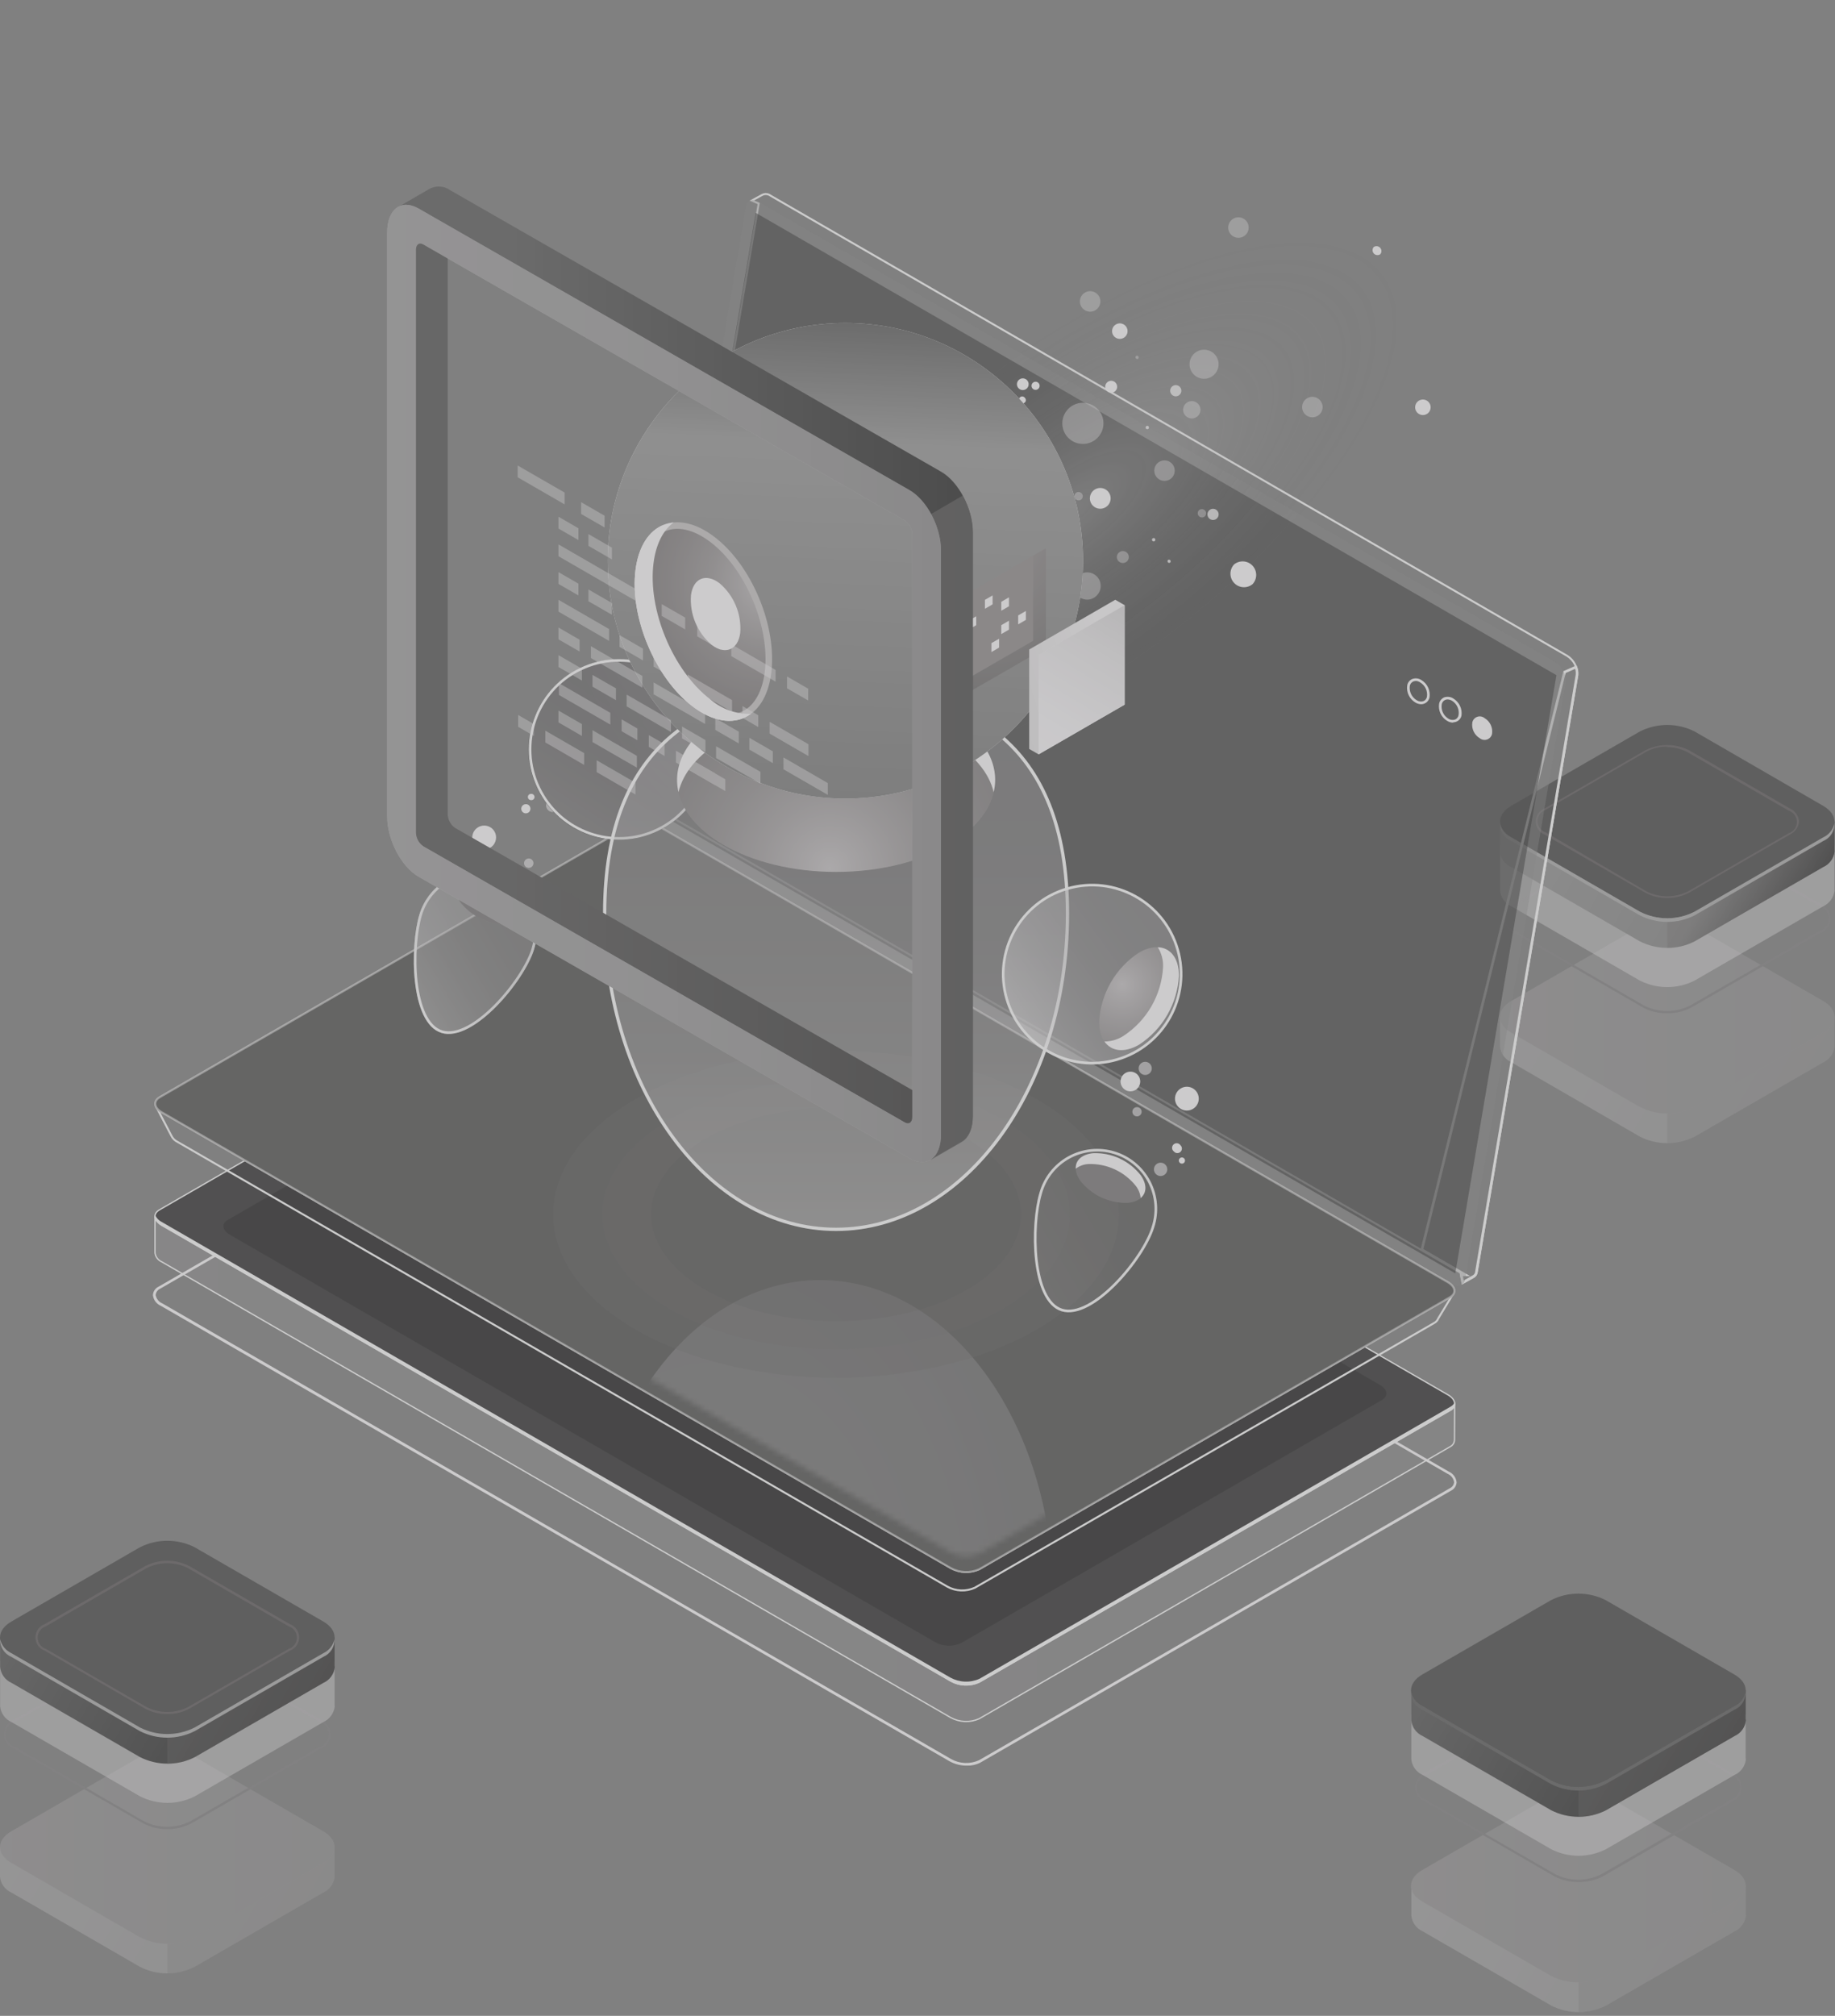 <svg width="337" height="370" viewBox="0 0 337 370" fill="none" xmlns="http://www.w3.org/2000/svg">
<rect x="0" y="0" width="337" height="370" fill="#808080" stroke="none"/>
<g opacity="0.6">
<g opacity="0.3">
<path d="M320.594 351.479V346.131L319.121 345.31C318.699 347.833 315.729 349.499 313.242 349.85L296.339 359.75L288.95 362.418L265.359 350.248L265.902 349.934C263.886 348.992 262.811 346.831 261.713 344.863L260.131 345.817L259.189 346.083V351.576C259.248 352.198 259.47 352.793 259.832 353.302C260.195 353.811 260.685 354.215 261.254 354.474L284.894 368.116C286.449 368.903 288.167 369.312 289.91 369.312C291.653 369.312 293.371 368.903 294.926 368.116L318.566 354.474C319.124 354.213 319.606 353.815 319.968 353.317C320.329 352.818 320.557 352.236 320.631 351.624V351.479H320.594Z" fill="url(#paint0_linear_621_2288)"/>
<path opacity="0.3" d="M313.238 349.846L296.335 359.747L289.9 362.065V369.309C291.65 369.341 293.379 368.925 294.923 368.101L318.562 354.458C319.12 354.198 319.603 353.8 319.964 353.301C320.325 352.803 320.553 352.22 320.627 351.609V351.464V346.116L319.275 345.367H319.142C318.635 347.866 315.653 349.533 313.238 349.846Z" fill="#646363"/>
<path d="M284.856 362.671L261.216 349.028C258.451 347.435 258.451 344.827 261.216 343.233L284.856 329.59C286.411 328.804 288.129 328.395 289.872 328.395C291.615 328.395 293.333 328.804 294.889 329.59L318.528 343.233C321.293 344.827 321.293 347.435 318.528 349.028L294.889 362.671C293.333 363.458 291.615 363.867 289.872 363.867C288.129 363.867 286.411 363.458 284.856 362.671Z" fill="url(#paint1_linear_621_2288)"/>
<g opacity="0.3">
<path d="M284.858 362.671L261.218 349.028C258.453 347.435 258.453 344.827 261.218 343.233L284.858 329.59C286.413 328.804 288.131 328.395 289.874 328.395C291.617 328.395 293.335 328.804 294.891 329.59L318.53 343.233C321.295 344.827 321.295 347.435 318.53 349.028L294.891 362.671C293.335 363.458 291.617 363.867 289.874 363.867C288.131 363.867 286.413 363.458 284.858 362.671Z" fill="#646363"/>
</g>
</g>
<path d="M289.869 345.431C288.322 345.458 286.793 345.092 285.426 344.368L261.786 330.714C261.231 330.517 260.75 330.153 260.41 329.672C260.069 329.191 259.887 328.616 259.887 328.027C259.887 327.438 260.069 326.863 260.41 326.382C260.75 325.901 261.231 325.537 261.786 325.341L285.474 311.698C286.852 310.995 288.376 310.629 289.923 310.629C291.47 310.629 292.994 310.995 294.372 311.698L317.963 325.389C318.519 325.586 319 325.949 319.34 326.43C319.68 326.912 319.863 327.486 319.863 328.075C319.863 328.665 319.68 329.239 319.34 329.72C319 330.202 318.519 330.565 317.963 330.762L294.324 344.417C292.948 345.125 291.415 345.474 289.869 345.431ZM285.631 344.006C286.941 344.667 288.389 345.012 289.857 345.012C291.324 345.012 292.772 344.667 294.082 344.006L317.722 330.363C318.239 330.228 318.696 329.926 319.022 329.503C319.349 329.08 319.526 328.561 319.526 328.027C319.526 327.493 319.349 326.974 319.022 326.551C318.696 326.129 318.239 325.826 317.722 325.691L294.118 312.109C292.808 311.447 291.361 311.103 289.893 311.103C288.425 311.103 286.978 311.447 285.667 312.109L262.028 325.751C261.511 325.886 261.053 326.189 260.727 326.612C260.401 327.034 260.224 327.553 260.224 328.088C260.224 328.622 260.401 329.141 260.727 329.563C261.053 329.986 261.511 330.289 262.028 330.424L285.631 344.006Z" fill="#838283"/>
<path opacity="0.4" d="M320.592 322.794V314.693L319.119 313.872C318.697 316.408 315.727 318.062 313.24 318.412L296.337 328.312L288.948 330.98L265.357 318.81L265.9 318.496C263.884 317.555 262.809 315.405 261.711 313.438L260.129 314.379L259.188 314.645V322.879C259.244 323.502 259.465 324.098 259.827 324.607C260.19 325.116 260.682 325.52 261.252 325.776L284.892 339.419C286.447 340.205 288.165 340.615 289.908 340.615C291.651 340.615 293.369 340.205 294.925 339.419L318.564 325.776C319.128 325.524 319.615 325.128 319.977 324.628C320.34 324.128 320.564 323.541 320.629 322.927V322.794H320.592Z" fill="#FFFDFF"/>
<path d="M320.592 315.601V310.24L319.119 309.419C318.697 311.954 315.727 313.608 313.24 313.959L296.337 323.859L288.948 326.527L265.357 314.357L265.9 314.043C263.884 313.101 262.809 310.952 261.711 308.984L260.129 309.926L259.188 310.192V315.733C259.244 316.356 259.465 316.953 259.827 317.462C260.19 317.971 260.682 318.374 261.252 318.631L284.892 332.274C286.447 333.06 288.165 333.47 289.908 333.47C291.651 333.47 293.369 333.06 294.925 332.274L318.564 318.631C319.128 318.378 319.615 317.982 319.977 317.482C320.34 316.982 320.564 316.396 320.629 315.782V315.649L320.592 315.601Z" fill="url(#paint2_linear_621_2288)"/>
<path opacity="0.3" d="M313.242 313.955L296.339 323.856L289.904 326.186V333.43C291.654 333.462 293.383 333.046 294.927 332.222L318.566 318.579C319.13 318.327 319.617 317.931 319.98 317.431C320.342 316.931 320.566 316.344 320.631 315.73V315.597V310.237L319.279 309.488H319.146C318.639 311.975 315.657 313.617 313.242 313.955Z" fill="#646363"/>
<path d="M284.854 326.789L261.214 313.134C258.449 311.54 258.449 308.944 261.214 307.339L284.854 293.696C286.409 292.91 288.127 292.5 289.87 292.5C291.613 292.5 293.331 292.91 294.887 293.696L318.526 307.351C321.291 308.944 321.291 311.54 318.526 313.134L294.887 326.789C293.331 327.575 291.613 327.985 289.87 327.985C288.127 327.985 286.409 327.575 284.854 326.789Z" fill="#494949"/>
<path d="M318.53 313.134L294.89 326.789C293.335 327.575 291.617 327.985 289.874 327.985C288.131 327.985 286.413 327.575 284.857 326.789L261.218 313.134C260.701 312.897 260.246 312.542 259.892 312.098C259.537 311.653 259.293 311.131 259.177 310.574C259.146 311.257 259.324 311.934 259.689 312.513C260.054 313.091 260.588 313.544 261.218 313.81L284.857 327.453C286.413 328.239 288.131 328.649 289.874 328.649C291.617 328.649 293.335 328.239 294.89 327.453L318.53 313.81C319.16 313.544 319.693 313.091 320.058 312.513C320.423 311.934 320.602 311.257 320.57 310.574C320.449 311.129 320.202 311.648 319.848 312.091C319.494 312.535 319.043 312.892 318.53 313.134Z" fill="#5E5E5E"/>
<g opacity="0.3">
<path d="M61.451 344.378V339.029L59.966 338.196C59.556 340.732 56.574 342.386 54.087 342.736L37.184 352.636L29.795 355.304L6.18 343.134L6.723 342.82C4.707 341.879 3.62 339.73 2.533 337.762L0.94 338.703L-0.002 338.969V344.462C0.054 345.087 0.276 345.685 0.642 346.194C1.007 346.704 1.502 347.106 2.075 347.36L25.702 361.003C27.258 361.795 28.979 362.208 30.725 362.208C32.47 362.208 34.191 361.795 35.747 361.003L59.375 347.36C59.939 347.107 60.428 346.711 60.792 346.211C61.156 345.712 61.383 345.125 61.451 344.511V344.378Z" fill="url(#paint3_linear_621_2288)"/>
<path opacity="0.3" d="M54.087 342.741L37.184 352.641L30.725 354.971V362.215C32.474 362.246 34.203 361.83 35.747 361.007L59.375 347.365C59.939 347.112 60.427 346.716 60.792 346.216C61.156 345.716 61.383 345.13 61.451 344.515V344.383V339.034L60.099 338.273H59.954C59.495 340.761 56.549 342.402 54.087 342.741Z" fill="#646363"/>
<path d="M25.703 355.573L2.076 341.918C-0.689 340.324 -0.689 337.728 2.076 336.135L25.703 322.48C27.261 321.694 28.981 321.285 30.726 321.285C32.47 321.285 34.19 321.694 35.748 322.48L59.376 336.135C62.14 337.728 62.14 340.324 59.376 341.918L35.748 355.573C34.19 356.358 32.47 356.767 30.726 356.767C28.981 356.767 27.261 356.358 25.703 355.573Z" fill="url(#paint4_linear_621_2288)"/>
<g opacity="0.3">
<path d="M25.705 355.573L2.078 341.918C-0.687 340.324 -0.687 337.728 2.078 336.135L25.705 322.48C27.263 321.694 28.983 321.285 30.727 321.285C32.472 321.285 34.192 321.694 35.75 322.48L59.377 336.135C62.142 337.728 62.142 340.324 59.377 341.918L35.75 355.573C34.192 356.358 32.472 356.767 30.727 356.767C28.983 356.767 27.263 356.358 25.705 355.573Z" fill="#646363"/>
</g>
</g>
<path d="M30.724 335.714C29.172 335.747 27.638 335.381 26.269 334.651L2.641 321.008C2.082 320.815 1.596 320.451 1.253 319.969C0.909 319.486 0.725 318.908 0.725 318.316C0.725 317.724 0.909 317.146 1.253 316.664C1.596 316.181 2.082 315.818 2.641 315.624L26.269 301.981C27.651 301.285 29.176 300.922 30.724 300.922C32.271 300.922 33.797 301.285 35.179 301.981L58.806 315.636C59.362 315.832 59.843 316.196 60.183 316.677C60.523 317.158 60.706 317.733 60.706 318.322C60.706 318.911 60.523 319.486 60.183 319.967C59.843 320.448 59.362 320.812 58.806 321.008L35.179 334.651C33.809 335.381 32.275 335.747 30.724 335.714ZM30.724 301.329C29.244 301.3 27.781 301.649 26.474 302.343L2.847 315.986C2.33 316.121 1.872 316.424 1.546 316.846C1.22 317.269 1.042 317.788 1.042 318.322C1.042 318.856 1.22 319.375 1.546 319.798C1.872 320.221 2.33 320.523 2.847 320.658L26.474 334.301C27.785 334.96 29.232 335.302 30.7 335.302C32.167 335.302 33.614 334.96 34.925 334.301L58.553 320.658C59.069 320.523 59.527 320.221 59.853 319.798C60.18 319.375 60.357 318.856 60.357 318.322C60.357 317.788 60.18 317.269 59.853 316.846C59.527 316.424 59.069 316.121 58.553 315.986L34.925 302.343C33.632 301.657 32.187 301.308 30.724 301.329Z" fill="#838283"/>
<path opacity="0.4" d="M61.45 313.087V304.986L59.965 304.165C59.555 306.688 56.573 308.355 54.086 308.705L37.183 318.605L29.794 321.273L6.203 309.103L6.746 308.789C4.73 307.847 3.643 305.686 2.557 303.73L0.963 304.672L0.021 304.938V313.172C0.079 313.796 0.302 314.393 0.667 314.902C1.032 315.412 1.526 315.815 2.098 316.069L25.726 329.712C27.283 330.498 29.003 330.907 30.748 330.907C32.493 330.907 34.213 330.498 35.77 329.712L59.398 316.069C59.958 315.811 60.443 315.413 60.806 314.914C61.17 314.416 61.4 313.833 61.475 313.22V313.075L61.45 313.087Z" fill="#FFFDFF"/>
<path d="M61.45 305.89V300.529L59.965 299.708C59.555 302.231 56.573 303.898 54.086 304.248L37.183 314.148L29.794 316.816L6.203 304.646L6.746 304.332C4.73 303.39 3.643 301.229 2.557 299.273L0.963 300.215L0.021 300.481V305.974C0.078 306.598 0.3 307.196 0.665 307.706C1.03 308.215 1.525 308.618 2.098 308.872L25.726 322.515C27.283 323.3 29.003 323.709 30.748 323.709C32.493 323.709 34.213 323.3 35.77 322.515L59.398 308.872C59.962 308.619 60.451 308.223 60.815 307.723C61.179 307.223 61.407 306.637 61.475 306.022V305.89H61.45Z" fill="url(#paint5_linear_621_2288)"/>
<path opacity="0.3" d="M54.087 304.252L37.184 314.152L30.725 316.483V323.727C32.474 323.757 34.203 323.342 35.747 322.519L59.375 308.876C59.939 308.623 60.427 308.228 60.792 307.728C61.156 307.228 61.383 306.642 61.451 306.027V305.894V300.534L60.099 299.785H59.954C59.495 302.272 56.549 303.914 54.087 304.252Z" fill="#646363"/>
<path d="M25.705 317.072L2.078 303.429C-0.687 301.836 -0.687 299.24 2.078 297.634L25.705 283.991C27.263 283.206 28.983 282.797 30.727 282.797C32.472 282.797 34.192 283.206 35.75 283.991L59.377 297.622C62.142 299.228 62.142 301.824 59.377 303.417L35.75 317.06C34.195 317.854 32.475 318.269 30.729 318.271C28.983 318.273 27.262 317.862 25.705 317.072Z" fill="#494949"/>
<path d="M30.722 314.594C29.323 314.624 27.939 314.295 26.702 313.64L8.229 302.979C7.725 302.799 7.289 302.468 6.98 302.03C6.671 301.592 6.506 301.07 6.506 300.534C6.506 299.999 6.671 299.476 6.98 299.039C7.289 298.601 7.725 298.27 8.229 298.09L26.702 287.429C27.948 286.798 29.325 286.469 30.722 286.469C32.119 286.469 33.496 286.798 34.742 287.429L53.215 298.09C53.719 298.27 54.155 298.601 54.464 299.039C54.773 299.476 54.938 299.999 54.938 300.534C54.938 301.07 54.773 301.592 54.464 302.03C54.155 302.468 53.719 302.799 53.215 302.979L34.742 313.64C33.506 314.296 32.122 314.625 30.722 314.594ZM26.907 313.314C28.09 313.912 29.396 314.224 30.722 314.224C32.047 314.224 33.354 313.912 34.537 313.314L52.997 302.653C53.439 302.513 53.825 302.235 54.099 301.861C54.373 301.486 54.521 301.035 54.521 300.571C54.521 300.107 54.373 299.655 54.099 299.28C53.825 298.906 53.439 298.628 52.997 298.488L34.537 287.827C33.354 287.229 32.047 286.917 30.722 286.917C29.396 286.917 28.09 287.229 26.907 287.827L8.447 298.488C8.005 298.628 7.619 298.906 7.345 299.28C7.071 299.655 6.923 300.107 6.923 300.571C6.923 301.035 7.071 301.486 7.345 301.861C7.619 302.235 8.005 302.513 8.447 302.653L26.907 313.314Z" fill="#C2ADB8" fill-opacity="0.2"/>
<path d="M59.377 303.427L35.749 317.07C34.193 317.862 32.472 318.274 30.727 318.274C28.981 318.274 27.26 317.862 25.704 317.07L2.077 303.427C1.562 303.185 1.109 302.829 0.753 302.386C0.397 301.942 0.148 301.422 0.024 300.867C-0.003 301.551 0.179 302.227 0.545 302.805C0.912 303.383 1.446 303.836 2.077 304.103L25.704 317.746C27.262 318.531 28.982 318.94 30.727 318.94C32.471 318.94 34.191 318.531 35.749 317.746L59.377 304.103C60.007 303.836 60.541 303.383 60.908 302.805C61.274 302.227 61.456 301.551 61.429 300.867C61.305 301.422 61.056 301.942 60.7 302.386C60.344 302.829 59.892 303.185 59.377 303.427Z" fill="#ADADAD"/>
<g opacity="0.3">
<path d="M336.908 191.991V186.643L335.423 185.822C335.012 188.345 332.03 190.011 329.543 190.361L312.64 200.261L305.251 202.93L281.66 190.76L282.203 190.434C280.187 189.492 279.101 187.343 278.014 185.375L276.42 186.329L275.479 186.594V192.088C275.537 192.71 275.76 193.305 276.125 193.813C276.49 194.32 276.984 194.72 277.555 194.973L301.171 208.628C302.728 209.414 304.448 209.823 306.193 209.823C307.938 209.823 309.658 209.414 311.216 208.628L334.831 194.997C335.391 194.739 335.876 194.341 336.239 193.843C336.603 193.344 336.833 192.761 336.908 192.148V192.003V191.991Z" fill="url(#paint6_linear_621_2288)"/>
<path opacity="0.3" d="M329.541 190.361L312.638 200.261L306.203 202.579V209.823C307.953 209.854 309.681 209.439 311.226 208.616L334.829 194.997C335.389 194.739 335.874 194.341 336.237 193.843C336.601 193.344 336.831 192.761 336.906 192.148V192.003V186.655L335.553 185.906H335.408C334.974 188.381 332.004 190.011 329.541 190.361Z" fill="#646363"/>
<path d="M301.17 203.182L277.542 189.539C274.778 187.945 274.778 185.337 277.542 183.744L301.17 170.101C302.728 169.315 304.448 168.906 306.192 168.906C307.937 168.906 309.657 169.315 311.215 170.101L334.842 183.744C337.607 185.337 337.607 187.945 334.842 189.539L311.215 203.182C309.657 203.967 307.937 204.376 306.192 204.376C304.448 204.376 302.728 203.967 301.17 203.182Z" fill="url(#paint7_linear_621_2288)"/>
<g opacity="0.3">
<path d="M301.17 203.182L277.542 189.539C274.778 187.945 274.778 185.337 277.542 183.744L301.17 170.101C302.728 169.315 304.448 168.906 306.192 168.906C307.937 168.906 309.657 169.315 311.215 170.101L334.842 183.744C337.607 185.337 337.607 187.945 334.842 189.539L311.215 203.182C309.657 203.967 307.937 204.376 306.192 204.376C304.448 204.376 302.728 203.967 301.17 203.182Z" fill="#646363"/>
</g>
</g>
<path d="M306.179 185.979C304.627 186.012 303.094 185.646 301.724 184.917L278.096 171.274C277.537 171.08 277.051 170.717 276.708 170.234C276.364 169.752 276.18 169.174 276.18 168.582C276.18 167.989 276.364 167.412 276.708 166.929C277.051 166.447 277.537 166.083 278.096 165.889L301.724 152.247C303.106 151.55 304.632 151.188 306.179 151.188C307.726 151.188 309.252 151.55 310.634 152.247L334.273 165.889C334.828 166.089 335.307 166.454 335.646 166.936C335.984 167.418 336.166 167.993 336.166 168.582C336.166 169.171 335.984 169.745 335.646 170.227C335.307 170.709 334.828 171.075 334.273 171.274L310.634 184.917C309.264 185.646 307.73 186.012 306.179 185.979ZM301.929 184.567C303.24 185.225 304.687 185.568 306.155 185.568C307.622 185.568 309.069 185.225 310.38 184.567L334.008 170.924C334.525 170.789 334.982 170.486 335.308 170.064C335.635 169.641 335.812 169.122 335.812 168.588C335.812 168.054 335.635 167.535 335.308 167.112C334.982 166.689 334.525 166.387 334.008 166.252L310.38 152.609C309.069 151.95 307.622 151.607 306.155 151.607C304.687 151.607 303.24 151.95 301.929 152.609L278.302 166.252C277.79 166.391 277.339 166.694 277.017 167.115C276.695 167.536 276.52 168.052 276.52 168.582C276.52 169.112 276.695 169.627 277.017 170.048C277.339 170.469 277.79 170.773 278.302 170.912L301.929 184.567Z" fill="#838283"/>
<path opacity="0.4" d="M336.906 163.357V155.256L335.421 154.435C335.01 156.958 332.028 158.624 329.541 158.974L312.638 168.874L305.249 171.543L281.658 159.373L282.201 159.059C280.185 158.117 279.099 155.956 278.012 154L276.418 154.942L275.477 155.207V163.441C275.534 164.065 275.757 164.663 276.122 165.172C276.487 165.681 276.981 166.084 277.553 166.339L301.169 179.982C302.726 180.767 304.447 181.176 306.191 181.176C307.936 181.176 309.656 180.767 311.214 179.982L334.841 166.339C335.401 166.08 335.886 165.683 336.249 165.184C336.613 164.685 336.843 164.102 336.918 163.49V163.345L336.906 163.357Z" fill="#FFFDFF"/>
<path d="M336.902 156.159V150.799L335.417 149.978C335.007 152.501 332.025 154.167 329.538 154.517L312.635 164.417L305.246 167.085L281.631 154.916L282.174 154.602C280.158 153.66 279.071 151.499 277.985 149.543L276.391 150.485L275.449 150.75V156.244C275.505 156.868 275.728 157.466 276.093 157.975C276.458 158.485 276.953 158.887 277.526 159.141L301.165 172.784C302.723 173.57 304.443 173.979 306.188 173.979C307.932 173.979 309.653 173.57 311.21 172.784L334.838 159.141C335.402 158.888 335.891 158.492 336.255 157.993C336.619 157.493 336.846 156.907 336.914 156.292V156.159H336.902Z" fill="url(#paint8_linear_621_2288)"/>
<path opacity="0.3" d="M329.541 154.514L312.638 164.414L306.203 166.733V173.977C307.953 174.007 309.681 173.592 311.226 172.769L334.853 159.126C335.418 158.873 335.906 158.478 336.27 157.978C336.634 157.478 336.862 156.892 336.93 156.277V156.144V150.784L335.578 150.035H335.433C334.974 152.534 332.004 154.164 329.541 154.514Z" fill="#646363"/>
<path d="M301.17 167.338L277.542 153.695C274.778 152.101 274.778 149.506 277.542 147.9L301.17 134.257C302.728 133.472 304.448 133.062 306.192 133.062C307.937 133.063 309.657 133.472 311.215 134.257L334.83 147.912C337.595 149.518 337.595 152.113 334.83 153.707L311.203 167.35C309.648 168.138 307.928 168.548 306.185 168.546C304.441 168.544 302.723 168.13 301.17 167.338Z" fill="#494949"/>
<path d="M306.175 164.815C304.773 164.846 303.388 164.514 302.154 163.849L283.694 153.2C283.209 153.009 282.794 152.676 282.501 152.246C282.207 151.815 282.051 151.306 282.051 150.785C282.051 150.265 282.207 149.756 282.501 149.325C282.794 148.894 283.209 148.562 283.694 148.371L302.166 137.71C303.412 137.079 304.79 136.75 306.187 136.75C307.583 136.75 308.961 137.079 310.207 137.71L328.679 148.371C329.155 148.584 329.565 148.921 329.869 149.345C330.172 149.769 330.357 150.266 330.406 150.785C330.354 151.304 330.167 151.799 329.864 152.223C329.561 152.647 329.153 152.983 328.679 153.2L310.207 163.849C308.968 164.511 307.579 164.844 306.175 164.815ZM306.175 137.046C304.845 137.019 303.531 137.335 302.359 137.964L283.899 148.624C283.457 148.765 283.071 149.042 282.797 149.417C282.523 149.791 282.376 150.243 282.376 150.707C282.376 151.171 282.523 151.623 282.797 151.997C283.071 152.372 283.457 152.649 283.899 152.79L302.371 163.607C303.554 164.206 304.861 164.517 306.187 164.517C307.512 164.517 308.819 164.206 310.002 163.607L328.474 152.947C328.916 152.806 329.302 152.529 329.576 152.154C329.85 151.78 329.997 151.328 329.997 150.864C329.997 150.4 329.85 149.948 329.576 149.574C329.302 149.199 328.916 148.922 328.474 148.781L310.014 138.121C308.841 137.466 307.518 137.129 306.175 137.143V137.046Z" fill="#C2ADB8" fill-opacity="0.2"/>
<path d="M334.828 153.696L311.2 167.339C309.645 168.131 307.924 168.544 306.178 168.544C304.432 168.544 302.711 168.131 301.155 167.339L277.528 153.696C277.014 153.453 276.563 153.096 276.207 152.653C275.852 152.209 275.602 151.691 275.475 151.137C275.447 151.819 275.629 152.494 275.996 153.071C276.363 153.647 276.898 154.097 277.528 154.36L301.168 168.015C302.725 168.801 304.445 169.21 306.19 169.21C307.935 169.21 309.655 168.801 311.213 168.015L334.84 154.36C335.47 154.097 336.005 153.647 336.372 153.071C336.739 152.494 336.921 151.819 336.892 151.137C336.768 151.693 336.516 152.213 336.158 152.657C335.8 153.101 335.345 153.456 334.828 153.696Z" fill="#ADADAD"/>
<path d="M177.562 324.073C176.462 324.084 175.377 323.814 174.411 323.288L29.519 239.668C29.128 239.498 28.789 239.227 28.537 238.884C28.285 238.54 28.128 238.136 28.082 237.712C28.099 237.382 28.206 237.062 28.391 236.788C28.576 236.514 28.832 236.295 29.132 236.155L115.589 186.232C116.477 185.832 117.445 185.645 118.418 185.685C119.39 185.725 120.34 185.991 121.191 186.461L266.071 270.105C266.464 270.276 266.804 270.549 267.056 270.895C267.308 271.24 267.464 271.647 267.508 272.073C267.489 272.401 267.381 272.718 267.196 272.991C267.011 273.263 266.756 273.48 266.458 273.618L180.001 323.542C179.245 323.921 178.406 324.103 177.562 324.073ZM118.052 186.135C117.285 186.114 116.525 186.289 115.843 186.642L29.386 236.553C29.165 236.656 28.976 236.815 28.836 237.014C28.696 237.213 28.611 237.446 28.589 237.688C28.643 238.026 28.782 238.343 28.994 238.612C29.205 238.88 29.481 239.09 29.797 239.222L174.676 322.865C175.453 323.299 176.321 323.544 177.21 323.582C178.099 323.62 178.984 323.449 179.795 323.083L266.24 273.172C266.462 273.073 266.654 272.917 266.796 272.719C266.938 272.522 267.025 272.291 267.049 272.049C266.997 271.709 266.859 271.389 266.647 271.118C266.436 270.848 266.159 270.636 265.842 270.504L120.962 186.86C120.068 186.377 119.068 186.128 118.052 186.135Z" fill="#FFFDFF"/>
<path d="M259.238 256.545L259.258 256.557L259.281 256.56L267.145 257.692L267.122 264.285C267.122 264.285 267.122 264.286 267.122 264.286C267.113 264.554 267.031 264.814 266.884 265.038C266.736 265.263 266.529 265.442 266.286 265.555L266.286 265.555L266.276 265.56L179.825 315.468C178.993 315.836 178.087 316.008 177.178 315.969C176.267 315.93 175.377 315.681 174.579 315.241C174.578 315.241 174.578 315.241 174.578 315.241L29.7 231.598L29.7 231.597L29.688 231.592C29.361 231.449 29.076 231.223 28.863 230.937C28.65 230.653 28.514 230.32 28.468 229.968V223.39L33.389 224.095L33.431 224.101L33.467 224.08L115.778 176.526C116.607 176.149 117.513 175.971 118.424 176.008C119.336 176.045 120.226 176.296 121.023 176.741C121.023 176.741 121.024 176.741 121.024 176.741L259.238 256.545Z" fill="url(#paint9_linear_621_2288)" fill-opacity="0.1" stroke="white" stroke-width="0.241"/>
<path d="M265.9 256.001L265.9 256.001C266.68 256.45 267.082 256.996 267.143 257.502C267.203 257.998 266.94 258.501 266.286 258.883L179.835 308.742C179.005 309.12 178.099 309.297 177.189 309.26C176.276 309.223 175.386 308.972 174.589 308.527C174.588 308.527 174.588 308.527 174.588 308.527L29.71 224.884C28.936 224.435 28.534 223.886 28.471 223.383C28.41 222.89 28.669 222.398 29.321 222.04L29.321 222.04L29.323 222.039L115.775 172.131C116.607 171.763 117.513 171.591 118.422 171.63C119.333 171.669 120.223 171.918 121.021 172.358C121.022 172.358 121.022 172.358 121.022 172.358L265.9 256.001Z" fill="#323132" stroke="white" stroke-width="0.241"/>
<path opacity="0.3" d="M42.195 226.617L171.693 301.387C172.425 301.799 173.245 302.031 174.085 302.064C174.924 302.098 175.76 301.932 176.522 301.58L253.792 256.969C254.999 256.257 254.866 255.025 253.454 254.204L123.919 179.446C123.188 179.033 122.369 178.798 121.529 178.763C120.69 178.727 119.854 178.891 119.09 179.241L41.821 223.912C40.625 224.564 40.782 225.808 42.195 226.617Z" fill="black"/>
<path d="M266.349 258.217L179.892 308.129C179.042 308.508 178.116 308.686 177.186 308.648C176.256 308.61 175.348 308.358 174.531 307.911L29.652 224.255C29.093 223.962 28.662 223.471 28.444 222.879C28.227 223.579 28.65 224.388 29.652 224.992L174.531 308.636C175.345 309.09 176.255 309.346 177.186 309.384C178.117 309.422 179.044 309.24 179.892 308.853L266.349 258.99C266.669 258.852 266.93 258.606 267.087 258.295C267.243 257.983 267.286 257.627 267.206 257.288C267.038 257.688 266.735 258.017 266.349 258.217Z" fill="white"/>
<path d="M270.524 234.437L268.583 235.521L268.294 233.956H268.874L268.288 233.618L122.824 149.688C122.823 149.688 122.821 149.687 122.82 149.686C122.231 149.308 121.751 148.78 121.431 148.156C121.113 147.535 120.963 146.84 120.999 146.142L139.312 37.492L139.336 37.352L139.205 37.296L138.075 36.814L139.956 35.786C139.956 35.786 139.956 35.786 139.957 35.786C140.192 35.659 140.458 35.6 140.725 35.618C140.992 35.635 141.249 35.727 141.467 35.883L141.474 35.888L141.482 35.893L287.851 120.401C287.852 120.402 287.854 120.403 287.855 120.404C288.442 120.784 288.919 121.312 289.237 121.935C289.554 122.557 289.701 123.251 289.664 123.948L271.206 233.455L271.206 233.455L271.204 233.469C271.186 233.674 271.115 233.87 270.997 234.039C270.88 234.208 270.72 234.344 270.534 234.432L270.534 234.432L270.524 234.437Z" stroke="white" stroke-width="0.362"/>
<path d="M270.503 234.349L268.636 235.392L268.376 233.98H269.106L268.327 233.53L261.131 229.371L287.331 123.357L289.418 122.438C289.605 122.899 289.673 123.401 289.615 123.898L271.155 233.409L271.154 233.418L271.153 233.428C271.136 233.622 271.068 233.809 270.956 233.969C270.845 234.129 270.693 234.258 270.517 234.342L270.51 234.345L270.503 234.349Z" stroke="white" stroke-width="0.483"/>
<path d="M120.417 151.158L266.794 235.672C267.917 236.324 268.883 235.949 269.088 234.778L287.548 125.261C287.588 124.528 287.433 123.797 287.098 123.144C286.762 122.49 286.26 121.938 285.64 121.543L139.276 37.029C138.153 36.377 137.175 36.752 136.982 37.923L118.522 147.44C118.482 148.172 118.637 148.901 118.97 149.554C119.303 150.207 119.802 150.76 120.417 151.158Z" fill="#8B8A89" fill-opacity="0.4"/>
<g opacity="0.51">
<path d="M138.779 39.062L285.844 123.926L267.263 233.721L120.307 148.918L138.779 39.062Z" fill="#1E1E1E"/>
</g>
<path d="M28.846 203.431L36.327 207.34L36.415 207.386L36.501 207.337L116.588 161.1C117.387 160.74 118.26 160.571 119.137 160.608C120.016 160.644 120.875 160.886 121.643 161.314C121.644 161.314 121.644 161.314 121.645 161.314L259.773 241.033L259.862 241.085L259.952 241.034C260.61 240.663 262.442 239.761 264.117 238.948C264.953 238.542 265.747 238.159 266.332 237.878C266.486 237.804 266.625 237.738 266.747 237.679L264.139 241.99L264.132 242.002L264.126 242.016C263.985 242.366 263.724 242.654 263.39 242.829L263.39 242.828L263.383 242.832L179.022 291.423C178.223 291.784 177.35 291.953 176.473 291.917C175.594 291.88 174.735 291.638 173.967 291.209C173.966 291.209 173.966 291.209 173.965 291.209L32.613 209.594L32.607 209.591L32.601 209.588C32.109 209.354 31.713 208.958 31.479 208.466L31.479 208.466L31.476 208.46L28.846 203.431Z" stroke="white" stroke-width="0.362"/>
<path d="M29.649 204.319L174.529 287.963C175.345 288.412 176.253 288.666 177.183 288.706C178.113 288.746 179.039 288.57 179.89 288.192L266.347 238.269C267.711 237.484 267.554 236.096 265.96 235.178L121.081 151.534C120.267 151.08 119.358 150.824 118.426 150.786C117.495 150.748 116.568 150.93 115.72 151.317L29.263 201.228C27.899 202.025 28.068 203.45 29.649 204.319Z" fill="url(#paint10_linear_621_2288)"/>
<path d="M29.649 204.319L174.529 287.963C175.345 288.412 176.253 288.666 177.183 288.706C178.113 288.746 179.039 288.57 179.89 288.192L266.347 238.269C267.711 237.484 267.554 236.096 265.96 235.178L121.081 151.534C120.267 151.08 119.358 150.824 118.426 150.786C117.495 150.748 116.568 150.93 115.72 151.317L29.263 201.228C27.899 202.025 28.068 203.45 29.649 204.319Z" fill="#8B8A89"/>
<path opacity="0.51" d="M29.74 204.162L29.74 204.162L29.737 204.16C28.975 203.742 28.591 203.21 28.531 202.724C28.473 202.25 28.717 201.757 29.354 201.385C29.354 201.385 29.354 201.385 29.355 201.385L115.803 151.478C116.623 151.106 117.519 150.931 118.419 150.967C119.321 151.004 120.203 151.252 120.991 151.692C120.992 151.692 120.992 151.692 120.992 151.693L265.87 235.335L265.87 235.335C266.641 235.779 267.025 236.314 267.083 236.795C267.14 237.263 266.895 237.745 266.257 238.112L266.256 238.112L179.808 288.031C178.985 288.394 178.089 288.563 177.19 288.525C176.289 288.486 175.409 288.24 174.618 287.805C174.618 287.805 174.617 287.805 174.617 287.804L29.74 204.162Z" fill="#1E1E1E" stroke="white" stroke-width="0.362"/>
<g opacity="0.3">
<mask id="mask0_621_2288" style="mask-type:luminance" maskUnits="userSpaceOnUse" x="28" y="147" width="240" height="139">
<path d="M29.649 201.245L174.529 284.889C175.345 285.338 176.253 285.592 177.183 285.632C178.113 285.671 179.039 285.496 179.89 285.118L266.347 235.195C267.711 234.41 267.554 233.022 265.96 232.104L121.081 148.46C120.267 148.006 119.358 147.75 118.426 147.712C117.495 147.674 116.568 147.856 115.72 148.243L29.263 198.154C27.899 198.939 28.068 200.327 29.649 201.245Z" fill="white"/>
</mask>
<g mask="url(#mask0_621_2288)">
<path d="M107.836 293.207C107.836 261.031 126.996 234.953 150.636 234.953C174.275 234.953 193.424 261.031 193.424 293.207C193.424 325.382 174.263 335.053 150.636 335.053C127.008 335.053 107.836 325.394 107.836 293.207Z" fill="url(#paint11_radial_621_2288)"/>
</g>
</g>
<path d="M261.013 129.259C260.633 129.251 260.263 129.143 259.938 128.945C259.401 128.628 258.971 128.158 258.704 127.594C258.437 127.03 258.345 126.398 258.441 125.782C258.487 125.533 258.592 125.298 258.747 125.099C258.903 124.899 259.104 124.74 259.335 124.635C259.613 124.529 259.912 124.491 260.208 124.522C260.503 124.554 260.788 124.654 261.037 124.816C261.572 125.138 262 125.612 262.267 126.177C262.533 126.742 262.626 127.373 262.534 127.991C262.465 128.347 262.274 128.668 261.994 128.899C261.715 129.13 261.364 129.257 261.001 129.259H261.013ZM259.975 124.997C259.821 125.001 259.669 125.033 259.528 125.094C259.37 125.169 259.233 125.281 259.126 125.419C259.019 125.558 258.946 125.719 258.912 125.891C258.842 126.405 258.924 126.929 259.15 127.398C259.375 127.866 259.733 128.257 260.18 128.523C260.365 128.645 260.575 128.722 260.795 128.75C261.015 128.777 261.239 128.753 261.448 128.68C261.608 128.605 261.749 128.492 261.856 128.351C261.963 128.211 262.034 128.045 262.063 127.871C262.139 127.355 262.059 126.829 261.833 126.36C261.607 125.891 261.246 125.501 260.796 125.239C260.549 125.082 260.267 124.99 259.975 124.973V124.997Z" fill="#FFFDFF"/>
<path d="M266.867 132.639C266.487 132.631 266.116 132.523 265.792 132.325C265.254 132.009 264.824 131.538 264.557 130.974C264.29 130.41 264.199 129.779 264.295 129.162C264.343 128.914 264.449 128.681 264.604 128.482C264.76 128.282 264.96 128.122 265.188 128.015C265.467 127.911 265.765 127.874 266.061 127.905C266.356 127.937 266.64 128.036 266.891 128.196C267.428 128.517 267.858 128.99 268.127 129.555C268.396 130.12 268.491 130.752 268.4 131.371C268.318 131.716 268.122 132.023 267.844 132.242C267.565 132.462 267.221 132.58 266.867 132.579V132.639ZM265.828 128.377C265.678 128.378 265.53 128.411 265.394 128.474C265.233 128.545 265.093 128.656 264.985 128.795C264.878 128.934 264.807 129.097 264.778 129.271C264.696 129.78 264.768 130.301 264.983 130.77C265.198 131.238 265.546 131.632 265.985 131.903C266.17 132.025 266.381 132.103 266.601 132.13C266.821 132.157 267.044 132.133 267.253 132.06C267.414 131.985 267.554 131.873 267.661 131.732C267.769 131.591 267.84 131.425 267.869 131.251C267.95 130.742 267.879 130.22 267.664 129.752C267.449 129.283 267.1 128.889 266.661 128.619C266.41 128.467 266.122 128.383 265.828 128.377Z" fill="#FFFDFF"/>
<path d="M274.016 134.694C273.967 134.928 273.859 135.146 273.702 135.327C273.545 135.508 273.345 135.645 273.12 135.726C272.894 135.808 272.652 135.83 272.416 135.79C272.18 135.751 271.957 135.652 271.77 135.503C271.278 135.213 270.883 134.781 270.638 134.265C270.393 133.748 270.308 133.17 270.394 132.605C270.441 132.371 270.547 132.153 270.703 131.972C270.859 131.79 271.058 131.653 271.283 131.571C271.508 131.49 271.749 131.468 271.985 131.507C272.22 131.547 272.442 131.646 272.628 131.796C273.123 132.085 273.52 132.515 273.767 133.032C274.015 133.548 274.101 134.127 274.016 134.694Z" fill="#FFFDFF"/>
<path d="M161.719 70.076L158.592 68.265L158.833 66.816L161.972 68.627L161.719 70.076Z" fill="#FFFDFF"/>
<path d="M166.284 72.693L163.145 70.894L163.386 69.445L166.525 71.256L166.284 72.693Z" fill="#FFFDFF"/>
<path d="M157.219 67.467L150.35 63.507L150.591 62.059L157.461 66.019L157.219 67.467Z" fill="#FFFDFF"/>
<g opacity="0.5">
<path opacity="0.67" d="M153.545 252.867C182.237 252.867 205.497 239.44 205.497 222.877C205.497 206.314 182.237 192.887 153.545 192.887C124.853 192.887 101.594 206.314 101.594 222.877C101.594 239.44 124.853 252.867 153.545 252.867Z" fill="#646363"/>
<path opacity="0.67" d="M153.546 247.663C177.25 247.663 196.466 236.566 196.466 222.876C196.466 209.187 177.25 198.09 153.546 198.09C129.841 198.09 110.625 209.187 110.625 222.876C110.625 236.566 129.841 247.663 153.546 247.663Z" fill="#646363"/>
<path opacity="0.9" d="M153.546 242.488C172.296 242.488 187.496 233.709 187.496 222.88C187.496 212.052 172.296 203.273 153.546 203.273C134.796 203.273 119.596 212.052 119.596 222.88C119.596 233.709 134.796 242.488 153.546 242.488Z" fill="#595757"/>
</g>
<path style="mix-blend-mode:lighten" opacity="0.5" d="M225.287 121.924C261.913 85.299 279.441 43.445 264.438 28.442C249.436 13.44 207.583 30.968 170.957 67.594C134.331 104.219 116.803 146.072 131.806 161.075C146.809 176.078 188.662 158.55 225.287 121.924Z" fill="url(#paint12_radial_621_2288)"/>
<path opacity="0.4" d="M201.359 109.361C201.719 109.025 201.972 108.59 202.084 108.11C202.197 107.63 202.164 107.128 201.991 106.666C201.817 106.205 201.511 105.806 201.11 105.519C200.709 105.232 200.233 105.071 199.74 105.056C199.247 105.041 198.762 105.172 198.344 105.433C197.926 105.695 197.595 106.074 197.394 106.524C197.192 106.973 197.128 107.473 197.211 107.959C197.294 108.444 197.519 108.895 197.857 109.252C198.076 109.497 198.341 109.695 198.638 109.833C198.935 109.972 199.257 110.049 199.585 110.059C199.912 110.069 200.239 110.012 200.544 109.892C200.849 109.772 201.126 109.592 201.359 109.361Z" fill="#FFFDFF"/>
<path d="M230.033 107.222C230.463 106.761 230.701 106.153 230.7 105.523C230.699 104.893 230.459 104.286 230.028 103.826C229.597 103.366 229.008 103.087 228.379 103.045C227.75 103.003 227.128 103.201 226.64 103.6C226.21 104.061 225.972 104.668 225.973 105.298C225.973 105.929 226.214 106.535 226.645 106.995C227.076 107.456 227.665 107.735 228.294 107.777C228.923 107.819 229.544 107.62 230.033 107.222Z" fill="#FFFDFF"/>
<path opacity="0.4" d="M222.957 68.794C223.34 68.433 223.608 67.966 223.727 67.452C223.846 66.938 223.809 66.401 223.623 65.907C223.436 65.414 223.108 64.987 222.679 64.681C222.25 64.374 221.739 64.202 221.212 64.185C220.685 64.168 220.165 64.308 219.718 64.586C219.27 64.865 218.915 65.27 218.697 65.75C218.479 66.23 218.409 66.764 218.494 67.285C218.58 67.805 218.818 68.288 219.178 68.673C219.417 68.93 219.706 69.137 220.025 69.282C220.345 69.427 220.691 69.507 221.042 69.519C221.393 69.53 221.743 69.472 222.071 69.347C222.4 69.223 222.701 69.035 222.957 68.794Z" fill="#FFFDFF"/>
<path opacity="0.4" d="M219.961 76.377C220.192 76.162 220.354 75.883 220.426 75.576C220.499 75.268 220.478 74.947 220.367 74.651C220.256 74.356 220.06 74.1 219.804 73.916C219.547 73.732 219.242 73.628 218.926 73.618C218.611 73.608 218.299 73.692 218.032 73.859C217.764 74.026 217.552 74.268 217.422 74.556C217.292 74.844 217.251 75.164 217.303 75.475C217.356 75.786 217.499 76.075 217.716 76.304C217.858 76.457 218.029 76.581 218.219 76.667C218.409 76.754 218.615 76.802 218.823 76.809C219.032 76.816 219.24 76.781 219.436 76.707C219.631 76.632 219.81 76.52 219.961 76.377Z" fill="#FFFDFF"/>
<path opacity="0.8" d="M216.655 72.441C216.799 72.297 216.897 72.114 216.937 71.915C216.977 71.716 216.957 71.51 216.879 71.322C216.801 71.134 216.67 70.974 216.501 70.861C216.332 70.748 216.134 70.688 215.931 70.688C215.727 70.688 215.529 70.748 215.36 70.861C215.191 70.974 215.06 71.134 214.982 71.322C214.904 71.51 214.884 71.716 214.924 71.915C214.964 72.114 215.062 72.297 215.206 72.441C215.301 72.537 215.413 72.614 215.538 72.666C215.662 72.718 215.796 72.745 215.931 72.745C216.065 72.745 216.199 72.718 216.323 72.666C216.448 72.614 216.56 72.537 216.655 72.441Z" fill="#FFFDFF"/>
<path opacity="0.8" d="M223.503 95.14C223.646 94.996 223.745 94.814 223.784 94.615C223.824 94.415 223.804 94.209 223.727 94.021C223.649 93.833 223.518 93.673 223.349 93.56C223.18 93.447 222.981 93.387 222.778 93.387C222.575 93.387 222.377 93.447 222.208 93.56C222.039 93.673 221.907 93.833 221.83 94.021C221.752 94.209 221.732 94.415 221.772 94.615C221.812 94.814 221.91 94.996 222.054 95.14C222.246 95.332 222.507 95.439 222.778 95.439C223.05 95.439 223.31 95.332 223.503 95.14Z" fill="#FFFDFF"/>
<path opacity="0.4" d="M209.047 65.812C209.098 65.754 209.125 65.679 209.123 65.602C209.122 65.525 209.093 65.451 209.041 65.394C208.988 65.338 208.917 65.302 208.84 65.294C208.764 65.287 208.687 65.308 208.625 65.353C208.595 65.382 208.572 65.417 208.556 65.456C208.54 65.494 208.531 65.535 208.531 65.577C208.531 65.618 208.54 65.659 208.556 65.698C208.572 65.736 208.595 65.771 208.625 65.8C208.679 65.857 208.754 65.89 208.833 65.892C208.912 65.895 208.989 65.866 209.047 65.812Z" fill="#FFFDFF"/>
<path opacity="0.8" d="M210.918 78.695C210.975 78.635 211.006 78.555 211.006 78.472C211.006 78.389 210.975 78.309 210.918 78.249C210.89 78.219 210.856 78.196 210.818 78.18C210.781 78.164 210.741 78.156 210.7 78.156C210.66 78.156 210.62 78.164 210.582 78.18C210.545 78.196 210.511 78.219 210.483 78.249C210.426 78.309 210.395 78.389 210.395 78.472C210.395 78.555 210.426 78.635 210.483 78.695C210.544 78.746 210.621 78.774 210.7 78.774C210.78 78.774 210.857 78.746 210.918 78.695Z" fill="#FFFDFF"/>
<path opacity="0.8" d="M214.928 103.238C214.978 103.18 215.006 103.105 215.004 103.028C215.003 102.951 214.974 102.877 214.921 102.82C214.869 102.763 214.798 102.728 214.721 102.72C214.645 102.713 214.568 102.734 214.505 102.779C214.476 102.808 214.452 102.843 214.436 102.881C214.42 102.92 214.412 102.961 214.412 103.002C214.412 103.044 214.42 103.085 214.436 103.123C214.452 103.162 214.476 103.197 214.505 103.226C214.56 103.283 214.635 103.316 214.714 103.318C214.793 103.32 214.87 103.292 214.928 103.238Z" fill="#FFFDFF"/>
<path opacity="0.8" d="M212.088 99.295C212.118 99.267 212.142 99.233 212.159 99.195C212.176 99.157 212.185 99.116 212.187 99.075C212.188 99.033 212.181 98.992 212.166 98.953C212.151 98.914 212.129 98.879 212.1 98.849C212.072 98.819 212.037 98.794 211.999 98.777C211.962 98.76 211.921 98.751 211.879 98.75C211.838 98.749 211.796 98.756 211.758 98.771C211.719 98.786 211.683 98.808 211.653 98.837C211.592 98.894 211.557 98.974 211.555 99.058C211.553 99.141 211.584 99.222 211.641 99.283C211.699 99.344 211.778 99.38 211.862 99.382C211.946 99.384 212.027 99.353 212.088 99.295Z" fill="#FFFDFF"/>
<path opacity="0.4" d="M201.489 80.433C202.028 79.917 202.402 79.253 202.564 78.524C202.726 77.796 202.668 77.035 202.398 76.34C202.129 75.644 201.659 75.043 201.049 74.614C200.438 74.184 199.714 73.945 198.968 73.927C198.222 73.909 197.487 74.111 196.856 74.51C196.225 74.909 195.727 75.485 195.423 76.167C195.119 76.849 195.024 77.605 195.15 78.341C195.275 79.076 195.616 79.758 196.128 80.301C196.471 80.663 196.881 80.954 197.337 81.157C197.792 81.359 198.283 81.47 198.781 81.483C199.279 81.495 199.775 81.409 200.24 81.228C200.705 81.048 201.129 80.778 201.489 80.433Z" fill="#FFFDFF"/>
<path d="M181.123 87.797C181.394 87.541 181.583 87.212 181.666 86.849C181.75 86.486 181.724 86.107 181.592 85.759C181.46 85.411 181.228 85.11 180.925 84.894C180.622 84.677 180.262 84.556 179.89 84.544C179.518 84.532 179.151 84.631 178.835 84.828C178.519 85.024 178.269 85.31 178.115 85.649C177.962 85.988 177.912 86.365 177.972 86.732C178.033 87.099 178.2 87.44 178.455 87.712C178.624 87.894 178.827 88.04 179.053 88.142C179.279 88.244 179.523 88.301 179.771 88.309C180.019 88.317 180.266 88.276 180.498 88.188C180.73 88.1 180.942 87.967 181.123 87.797Z" fill="#FFFDFF"/>
<path opacity="0.4" d="M213.862 88.267C214.902 88.267 215.745 87.424 215.745 86.383C215.745 85.343 214.902 84.5 213.862 84.5C212.822 84.5 211.979 85.343 211.979 86.383C211.979 87.424 212.822 88.267 213.862 88.267Z" fill="#FFFDFF"/>
<path opacity="0.4" d="M201.491 56.701C201.764 56.447 201.955 56.117 202.04 55.754C202.125 55.391 202.1 55.011 201.969 54.662C201.837 54.313 201.605 54.011 201.302 53.794C200.999 53.576 200.638 53.454 200.266 53.442C199.893 53.431 199.525 53.529 199.209 53.727C198.892 53.924 198.642 54.211 198.489 54.551C198.335 54.891 198.287 55.269 198.348 55.636C198.41 56.004 198.579 56.345 198.835 56.617C199.003 56.798 199.206 56.943 199.431 57.046C199.656 57.148 199.899 57.205 200.146 57.212C200.393 57.22 200.639 57.179 200.87 57.091C201.101 57.004 201.312 56.871 201.491 56.701Z" fill="#FFFDFF"/>
<path opacity="0.4" d="M177.706 70.221C177.979 69.966 178.169 69.637 178.254 69.273C178.339 68.91 178.315 68.53 178.183 68.181C178.052 67.832 177.82 67.53 177.517 67.313C177.214 67.096 176.853 66.974 176.48 66.962C176.108 66.95 175.74 67.049 175.424 67.246C175.107 67.444 174.857 67.731 174.703 68.071C174.55 68.411 174.501 68.788 174.563 69.156C174.625 69.524 174.794 69.865 175.05 70.136C175.218 70.317 175.421 70.463 175.646 70.565C175.871 70.667 176.114 70.724 176.361 70.732C176.607 70.74 176.853 70.699 177.084 70.611C177.315 70.523 177.527 70.391 177.706 70.221Z" fill="#FFFDFF"/>
<path opacity="0.4" d="M242.31 76.086C242.581 75.831 242.77 75.501 242.854 75.138C242.937 74.775 242.911 74.396 242.779 74.048C242.648 73.7 242.416 73.399 242.113 73.183C241.81 72.966 241.45 72.845 241.078 72.833C240.706 72.821 240.339 72.92 240.023 73.117C239.707 73.313 239.456 73.599 239.303 73.938C239.149 74.277 239.099 74.654 239.16 75.021C239.22 75.388 239.388 75.729 239.642 76.001C239.811 76.183 240.015 76.329 240.241 76.431C240.467 76.533 240.711 76.59 240.959 76.598C241.206 76.606 241.454 76.565 241.685 76.477C241.917 76.389 242.13 76.256 242.31 76.086Z" fill="#FFFDFF"/>
<path opacity="0.4" d="M228.726 43.143C228.998 42.888 229.189 42.559 229.274 42.195C229.359 41.832 229.334 41.452 229.203 41.103C229.072 40.754 228.84 40.452 228.537 40.235C228.233 40.018 227.873 39.896 227.5 39.884C227.127 39.872 226.759 39.971 226.443 40.168C226.127 40.366 225.876 40.653 225.723 40.992C225.57 41.332 225.521 41.71 225.583 42.078C225.644 42.446 225.814 42.787 226.07 43.058C226.411 43.421 226.882 43.633 227.38 43.649C227.878 43.665 228.362 43.483 228.726 43.143Z" fill="#FFFDFF"/>
<path d="M253.49 46.668C253.631 46.5 253.707 46.287 253.702 46.068C253.698 45.849 253.615 45.638 253.467 45.476C253.32 45.314 253.118 45.211 252.901 45.186C252.683 45.161 252.463 45.215 252.283 45.34C252.142 45.508 252.066 45.721 252.07 45.94C252.075 46.159 252.158 46.37 252.306 46.532C252.453 46.694 252.655 46.797 252.872 46.822C253.09 46.847 253.31 46.792 253.49 46.668Z" fill="#FFFDFF"/>
<path opacity="0.4" d="M206.997 103.012C207.148 102.858 207.251 102.662 207.291 102.449C207.332 102.237 207.309 102.017 207.225 101.818C207.141 101.618 207 101.448 206.82 101.328C206.64 101.208 206.428 101.145 206.212 101.145C205.996 101.145 205.784 101.208 205.604 101.328C205.424 101.448 205.283 101.618 205.199 101.818C205.115 102.017 205.092 102.237 205.133 102.449C205.173 102.662 205.276 102.858 205.427 103.012C205.635 103.22 205.918 103.337 206.212 103.337C206.506 103.337 206.788 103.22 206.997 103.012Z" fill="#FFFDFF"/>
<path d="M204.844 71.768C205.049 71.56 205.163 71.281 205.163 70.989C205.163 70.698 205.049 70.418 204.844 70.211C204.691 70.057 204.495 69.953 204.282 69.911C204.069 69.869 203.848 69.891 203.648 69.975C203.447 70.058 203.276 70.199 203.156 70.379C203.035 70.56 202.971 70.772 202.971 70.989C202.971 71.206 203.035 71.419 203.156 71.599C203.276 71.78 203.447 71.921 203.648 72.004C203.848 72.087 204.069 72.109 204.282 72.067C204.495 72.025 204.691 71.921 204.844 71.768Z" fill="#FFFDFF"/>
<path d="M190.709 71.341C190.815 71.236 190.888 71.103 190.917 70.957C190.947 70.812 190.933 70.661 190.877 70.523C190.82 70.386 190.725 70.268 190.601 70.186C190.478 70.103 190.333 70.059 190.184 70.059C190.036 70.059 189.89 70.103 189.767 70.186C189.644 70.268 189.548 70.386 189.491 70.523C189.435 70.661 189.421 70.812 189.451 70.957C189.481 71.103 189.553 71.236 189.659 71.341C189.799 71.478 189.988 71.556 190.184 71.556C190.381 71.556 190.569 71.478 190.709 71.341Z" fill="#FFFDFF"/>
<path d="M188.597 71.279C188.747 71.129 188.849 70.937 188.89 70.729C188.932 70.52 188.91 70.304 188.829 70.108C188.747 69.912 188.61 69.744 188.433 69.626C188.256 69.508 188.049 69.445 187.836 69.445C187.624 69.445 187.416 69.508 187.24 69.626C187.063 69.744 186.925 69.912 186.844 70.108C186.762 70.304 186.741 70.52 186.782 70.729C186.823 70.937 186.926 71.129 187.076 71.279C187.175 71.379 187.294 71.458 187.425 71.512C187.555 71.567 187.695 71.594 187.836 71.594C187.978 71.594 188.117 71.567 188.248 71.512C188.379 71.458 188.497 71.379 188.597 71.279Z" fill="#FFFDFF"/>
<path d="M188.221 73.865C188.277 73.81 188.322 73.744 188.352 73.671C188.383 73.599 188.398 73.521 188.398 73.442C188.398 73.364 188.383 73.286 188.352 73.213C188.322 73.14 188.277 73.075 188.221 73.02C188.171 72.949 188.106 72.89 188.032 72.847C187.957 72.804 187.874 72.777 187.788 72.769C187.702 72.76 187.615 72.77 187.533 72.798C187.452 72.826 187.377 72.871 187.314 72.93C187.251 72.99 187.202 73.062 187.17 73.142C187.137 73.222 187.122 73.308 187.126 73.394C187.129 73.48 187.151 73.565 187.19 73.642C187.229 73.719 187.284 73.787 187.351 73.841C187.464 73.959 187.618 74.028 187.781 74.032C187.944 74.037 188.102 73.977 188.221 73.865Z" fill="#FFFDFF"/>
<path opacity="0.4" d="M198.604 91.649C198.755 91.508 198.843 91.314 198.85 91.108C198.857 90.902 198.781 90.701 198.64 90.551C198.5 90.4 198.305 90.312 198.099 90.305C197.893 90.298 197.692 90.374 197.542 90.515C197.469 90.586 197.412 90.672 197.372 90.766C197.333 90.861 197.312 90.962 197.312 91.064C197.312 91.166 197.333 91.267 197.372 91.362C197.412 91.456 197.469 91.541 197.542 91.613C197.682 91.751 197.869 91.832 198.066 91.839C198.263 91.845 198.455 91.778 198.604 91.649Z" fill="#FFFDFF"/>
<path opacity="0.4" d="M221.255 94.786C221.329 94.716 221.389 94.633 221.431 94.54C221.473 94.447 221.497 94.346 221.5 94.244C221.504 94.142 221.487 94.041 221.451 93.945C221.415 93.85 221.361 93.762 221.291 93.688C221.221 93.613 221.137 93.553 221.044 93.511C220.951 93.469 220.851 93.445 220.749 93.442C220.647 93.439 220.545 93.455 220.45 93.491C220.354 93.527 220.267 93.582 220.192 93.651C220.12 93.723 220.062 93.809 220.023 93.903C219.983 93.997 219.963 94.098 219.963 94.201C219.963 94.303 219.983 94.404 220.023 94.498C220.062 94.593 220.12 94.678 220.192 94.75C220.332 94.888 220.52 94.969 220.716 94.975C220.913 94.982 221.105 94.915 221.255 94.786Z" fill="#FFFDFF"/>
<path d="M203.374 92.856C203.648 92.598 203.839 92.264 203.923 91.896C204.007 91.529 203.981 91.145 203.847 90.793C203.713 90.441 203.478 90.136 203.171 89.917C202.865 89.698 202.5 89.575 202.123 89.563C201.747 89.552 201.375 89.652 201.055 89.851C200.735 90.05 200.482 90.34 200.326 90.683C200.171 91.026 200.12 91.408 200.182 91.779C200.243 92.151 200.412 92.497 200.67 92.772C200.841 92.956 201.048 93.104 201.277 93.208C201.506 93.311 201.753 93.369 202.004 93.377C202.256 93.385 202.506 93.343 202.741 93.253C202.976 93.164 203.191 93.029 203.374 92.856Z" fill="#FFFDFF"/>
<path d="M77.254 167.928L77.255 167.928C78.078 165.195 79.954 162.902 82.468 161.552C84.983 160.203 87.93 159.907 90.663 160.731C93.395 161.554 95.689 163.43 97.038 165.944C98.388 168.459 98.684 171.407 97.86 174.139L97.85 174.173V174.185C96.978 177.043 94.227 181.273 90.956 184.579C89.317 186.236 87.56 187.648 85.861 188.537C84.157 189.427 82.545 189.773 81.174 189.359C79.807 188.946 78.755 187.8 77.977 186.167C77.199 184.536 76.71 182.45 76.456 180.222C75.947 175.765 76.384 170.807 77.254 167.928Z" stroke="white" stroke-width="0.483"/>
<g style="mix-blend-mode:lighten">
<path d="M98.093 174.221C96.343 180.04 86.938 191.353 81.106 189.59C75.275 187.827 75.263 173.69 77.025 167.858C77.868 165.064 79.785 162.72 82.356 161.339C84.927 159.959 87.941 159.657 90.735 160.499C93.528 161.342 95.873 163.259 97.253 165.83C98.633 168.401 98.935 171.415 98.093 174.209V174.221Z" fill="url(#paint13_linear_621_2288)" fill-opacity="0.4"/>
</g>
<path d="M86.89 160.573C88.562 160.512 90.226 160.847 91.745 161.55C93.263 162.252 94.595 163.304 95.631 164.618C97.394 167.129 96.344 169.387 93.289 169.665C91.616 169.719 89.954 169.381 88.436 168.676C86.918 167.972 85.586 166.921 84.548 165.608C82.785 163.097 83.848 160.839 86.89 160.573Z" fill="#928D8E"/>
<path style="mix-blend-mode:lighten" opacity="0.5" d="M86.89 160.573C88.562 160.512 90.226 160.847 91.745 161.55C93.263 162.252 94.595 163.304 95.631 164.618C97.394 167.129 96.344 169.387 93.289 169.665C91.616 169.719 89.954 169.381 88.436 168.676C86.918 167.972 85.586 166.921 84.548 165.608C82.785 163.097 83.848 160.839 86.89 160.573Z" fill="url(#paint14_radial_621_2288)"/>
<path d="M83.706 163.423C84.375 162.903 85.189 162.603 86.036 162.566C87.699 162.515 89.352 162.855 90.859 163.56C92.367 164.264 93.688 165.313 94.716 166.622C95.199 167.257 95.496 168.014 95.573 168.807C96.672 167.878 96.781 166.308 95.573 164.618C94.537 163.304 93.206 162.252 91.687 161.55C90.168 160.847 88.505 160.512 86.832 160.573C84.78 160.755 83.621 161.902 83.706 163.423Z" fill="#FFFDFF"/>
<path opacity="0.6" d="M97.129 157.567C96.958 157.562 96.788 157.608 96.643 157.7C96.497 157.791 96.382 157.924 96.312 158.081C96.242 158.238 96.22 158.412 96.249 158.582C96.278 158.751 96.356 158.908 96.474 159.033C96.592 159.158 96.745 159.245 96.912 159.283C97.08 159.321 97.255 159.309 97.416 159.248C97.576 159.186 97.715 159.079 97.814 158.939C97.914 158.799 97.97 158.632 97.975 158.46C97.978 158.346 97.958 158.232 97.918 158.126C97.877 158.019 97.816 157.921 97.737 157.838C97.659 157.755 97.564 157.689 97.46 157.642C97.356 157.595 97.244 157.57 97.129 157.567Z" fill="#FFFDFF"/>
<path d="M88.965 151.532C88.533 151.522 88.108 151.641 87.744 151.873C87.379 152.106 87.092 152.441 86.918 152.836C86.743 153.232 86.691 153.67 86.766 154.096C86.841 154.521 87.04 154.915 87.339 155.227C87.638 155.539 88.022 155.756 88.444 155.85C88.866 155.944 89.306 155.91 89.709 155.754C90.112 155.597 90.459 155.325 90.707 154.971C90.955 154.617 91.093 154.197 91.102 153.765C91.111 153.478 91.061 153.192 90.958 152.923C90.855 152.655 90.699 152.41 90.5 152.202C90.302 151.995 90.064 151.828 89.8 151.713C89.537 151.598 89.253 151.536 88.965 151.532Z" fill="#FFFDFF"/>
<path opacity="0.6" d="M101.498 146.621C101.26 146.621 101.026 146.692 100.828 146.825C100.629 146.957 100.474 147.146 100.383 147.366C100.292 147.587 100.268 147.83 100.314 148.064C100.361 148.298 100.476 148.513 100.645 148.682C100.813 148.851 101.029 148.966 101.263 149.013C101.497 149.059 101.74 149.035 101.96 148.944C102.181 148.852 102.37 148.698 102.502 148.499C102.635 148.301 102.706 148.067 102.706 147.828C102.706 147.508 102.578 147.201 102.352 146.975C102.126 146.748 101.819 146.621 101.498 146.621Z" fill="#FFFDFF"/>
<path d="M96.596 147.598C96.428 147.593 96.263 147.638 96.121 147.728C95.979 147.817 95.867 147.947 95.799 148.1C95.731 148.253 95.71 148.423 95.739 148.588C95.768 148.753 95.845 148.906 95.961 149.027C96.077 149.148 96.227 149.232 96.39 149.268C96.554 149.304 96.725 149.291 96.881 149.229C97.037 149.168 97.171 149.062 97.267 148.924C97.362 148.786 97.414 148.623 97.417 148.455C97.42 148.345 97.401 148.235 97.362 148.132C97.322 148.029 97.262 147.935 97.186 147.855C97.109 147.775 97.018 147.711 96.916 147.667C96.815 147.623 96.706 147.6 96.596 147.598Z" fill="#FFFDFF"/>
<path d="M97.527 145.713C97.452 145.71 97.377 145.722 97.307 145.748C97.237 145.775 97.173 145.815 97.119 145.867C97.065 145.919 97.022 145.981 96.992 146.05C96.963 146.119 96.948 146.193 96.948 146.268C96.945 146.344 96.956 146.419 96.983 146.49C97.009 146.561 97.049 146.626 97.101 146.681C97.153 146.736 97.215 146.78 97.284 146.811C97.353 146.842 97.428 146.859 97.503 146.86C97.585 146.872 97.669 146.866 97.749 146.843C97.829 146.819 97.903 146.779 97.966 146.725C98.029 146.67 98.079 146.603 98.114 146.528C98.148 146.452 98.166 146.37 98.166 146.287C98.166 146.203 98.148 146.121 98.114 146.046C98.079 145.97 98.029 145.903 97.966 145.848C97.903 145.794 97.829 145.754 97.749 145.73C97.669 145.707 97.585 145.701 97.503 145.713H97.527Z" fill="#FFFDFF"/>
<path opacity="0.6" d="M90.466 161.856C90.308 161.852 90.15 161.879 90.002 161.936C89.854 161.993 89.719 162.079 89.604 162.188C89.489 162.297 89.397 162.428 89.332 162.573C89.268 162.718 89.233 162.874 89.229 163.033C89.225 163.192 89.252 163.349 89.309 163.497C89.366 163.645 89.452 163.781 89.561 163.896C89.671 164.01 89.801 164.103 89.946 164.167C90.091 164.231 90.248 164.267 90.406 164.271C90.565 164.274 90.722 164.247 90.87 164.19C91.018 164.133 91.154 164.048 91.269 163.938C91.383 163.829 91.476 163.698 91.54 163.553C91.605 163.408 91.64 163.252 91.644 163.093C91.647 162.935 91.62 162.777 91.563 162.629C91.506 162.481 91.421 162.346 91.311 162.231C91.202 162.116 91.071 162.024 90.926 161.959C90.781 161.895 90.625 161.86 90.466 161.856Z" fill="#FFFDFF"/>
<path d="M94.144 161.462C93.784 161.452 93.428 161.55 93.123 161.743C92.817 161.936 92.576 162.215 92.43 162.545C92.284 162.875 92.239 163.241 92.3 163.597C92.362 163.952 92.528 164.282 92.778 164.543C93.027 164.804 93.348 164.985 93.701 165.064C94.053 165.142 94.421 165.114 94.757 164.983C95.094 164.852 95.384 164.624 95.591 164.328C95.798 164.032 95.912 163.682 95.919 163.321C95.929 162.839 95.748 162.374 95.415 162.025C95.083 161.677 94.626 161.474 94.144 161.462Z" fill="#FFFDFF"/>
<path d="M130.065 139.991C131.399 130.933 125.138 122.509 116.081 121.175C107.024 119.841 98.6 126.102 97.266 135.159C95.931 144.216 102.192 152.64 111.249 153.974C120.307 155.309 128.731 149.048 130.065 139.991Z" fill="url(#paint15_radial_621_2288)"/>
<g style="mix-blend-mode:lighten">
<path d="M128.407 130.468C132.318 138.598 128.898 148.359 120.768 152.269C112.638 156.18 102.877 152.76 98.966 144.63C95.055 136.5 98.475 126.739 106.605 122.828C114.735 118.918 124.496 122.338 128.407 130.468Z" fill="url(#paint16_linear_621_2288)" fill-opacity="0.5" stroke="white" stroke-width="0.483"/>
</g>
<g style="mix-blend-mode:lighten">
<path d="M196.044 167.689C196.044 183.719 191.271 198.218 183.568 208.703C175.864 219.187 165.247 225.641 153.546 225.641C141.845 225.641 131.228 219.187 123.524 208.703C115.821 198.218 111.048 183.719 111.048 167.689C111.048 151.663 115.817 141.308 123.474 134.95C131.142 128.584 141.759 126.181 153.546 126.181C165.333 126.181 175.95 128.584 183.618 134.95C191.275 141.308 196.044 151.663 196.044 167.689Z" fill="url(#paint17_linear_621_2288)" fill-opacity="0.4" stroke="white" stroke-width="0.604"/>
</g>
<path d="M153.545 160.034C169.675 160.034 182.751 152.482 182.751 143.167C182.751 133.852 169.675 126.301 153.545 126.301C137.416 126.301 124.34 133.852 124.34 143.167C124.34 152.482 137.416 160.034 153.545 160.034Z" fill="#928D8E"/>
<path style="mix-blend-mode:lighten" opacity="0.5" d="M153.545 160.034C169.675 160.034 182.751 152.482 182.751 143.167C182.751 133.852 169.675 126.301 153.545 126.301C137.416 126.301 124.34 133.852 124.34 143.167C124.34 152.482 137.416 160.034 153.545 160.034Z" fill="url(#paint18_radial_621_2288)"/>
<path d="M132.887 135.744C144.297 129.152 162.793 129.152 174.202 135.744C178.911 138.461 181.664 141.877 182.485 145.403C183.692 140.38 180.891 135.104 174.202 131.241C162.793 124.649 144.297 124.649 132.887 131.241C126.199 135.104 123.434 140.38 124.605 145.403C125.426 141.877 128.179 138.461 132.887 135.744Z" fill="#FFFDFF"/>
<path d="M137.189 93.012C142 84.68 142 75.673 137.19 72.896C132.38 70.119 124.58 74.623 119.769 82.955C114.959 91.288 114.958 100.294 119.768 103.072C124.578 105.849 132.378 101.345 137.189 93.012Z" fill="#F8F6F8"/>
<path d="M198.594 102.93C198.594 126.868 179.188 146.273 155.251 146.273C131.313 146.273 111.907 126.868 111.907 102.93C111.907 78.992 131.313 59.587 155.251 59.587C179.188 59.587 198.594 78.992 198.594 102.93Z" fill="url(#paint19_radial_621_2288)" stroke="white" stroke-width="0.604"/>
<g style="mix-blend-mode:lighten">
<path d="M155.252 146.575C179.357 146.575 198.898 127.035 198.898 102.93C198.898 78.826 179.357 59.285 155.252 59.285C131.148 59.285 111.607 78.826 111.607 102.93C111.607 127.035 131.148 146.575 155.252 146.575Z" fill="url(#paint20_linear_621_2288)"/>
</g>
<path d="M141.632 123.598C140.509 132.182 134.038 134.875 127.144 129.635C120.25 124.395 115.602 113.155 116.713 104.571C117.824 95.987 124.307 93.294 131.201 98.534C138.095 103.774 142.743 115.014 141.632 123.598Z" fill="#928D8E"/>
<g style="mix-blend-mode:lighten" opacity="0.5">
<path d="M141.033 123.521C140.488 127.687 138.671 130.264 136.32 131.243C133.969 132.222 130.856 131.698 127.509 129.154C124.168 126.614 121.339 122.591 119.484 118.125C117.629 113.659 116.773 108.811 117.311 104.648C117.85 100.482 119.668 97.905 122.02 96.926C124.373 95.946 127.489 96.471 130.835 99.015C134.177 101.555 137.006 105.577 138.861 110.044C140.716 114.509 141.572 119.358 141.033 123.521Z" fill="url(#paint21_radial_621_2288)" style="mix-blend-mode:lighten"/>
<path d="M141.033 123.521C140.488 127.687 138.671 130.264 136.32 131.243C133.969 132.222 130.856 131.698 127.509 129.154C124.168 126.614 121.339 122.591 119.484 118.125C117.629 113.659 116.773 108.811 117.311 104.648C117.85 100.482 119.668 97.905 122.02 96.926C124.373 95.946 127.489 96.471 130.835 99.015C134.177 101.555 137.006 105.577 138.861 110.044C140.716 114.509 141.572 119.358 141.033 123.521Z" stroke="white" stroke-width="1.207"/>
</g>
<path d="M135.943 116.16C135.544 119.287 133.19 120.265 130.691 118.357C129.384 117.245 128.359 115.839 127.7 114.255C127.041 112.671 126.767 110.953 126.9 109.242C127.298 106.127 129.652 105.149 132.152 107.057C133.457 108.168 134.48 109.571 135.139 111.154C135.798 112.736 136.073 114.451 135.943 116.16Z" fill="#FFFDFF"/>
<path d="M130.461 128.368C123.58 123.116 118.907 111.888 120.03 103.304C120.477 99.814 121.829 97.267 123.724 95.891C120.102 96.229 117.41 99.271 116.722 104.559C115.611 113.143 120.284 124.36 127.153 129.623C131.234 132.738 135.158 133.052 137.923 131.024C135.191 131.103 132.529 130.155 130.461 128.368Z" fill="#FFFDFF"/>
<path d="M127.745 129.344C120.875 124.08 116.203 112.864 117.314 104.28C117.833 100.308 119.499 97.591 121.829 96.348C119.197 97.434 117.289 100.259 116.722 104.558C115.611 113.142 120.284 124.358 127.153 129.622C130.848 132.447 134.397 132.966 137.114 131.517C134.554 132.592 131.174 131.964 127.745 129.344Z" fill="#FFFDFF"/>
<g style="mix-blend-mode:lighten">
<path d="M216.275 174.279C218.768 182.949 213.76 191.999 205.09 194.492C196.419 196.984 187.37 191.976 184.877 183.306C182.384 174.636 187.392 165.586 196.063 163.093C204.733 160.6 213.783 165.608 216.275 174.279Z" fill="url(#paint22_linear_621_2288)" fill-opacity="0.5" stroke="white" stroke-width="0.483"/>
</g>
<path d="M216.508 179.087C216.371 181.629 215.636 184.104 214.363 186.308C213.089 188.513 211.314 190.387 209.18 191.776C205.135 194.106 201.863 192.222 201.863 187.55C201.999 185.007 202.732 182.532 204.003 180.325C205.274 178.118 207.048 176.242 209.18 174.849C213.236 172.519 216.508 174.475 216.508 179.087Z" fill="#928D8E"/>
<path style="mix-blend-mode:lighten" opacity="0.5" d="M216.508 179.087C216.371 181.629 215.636 184.104 214.363 186.308C213.089 188.513 211.314 190.387 209.18 191.776C205.135 194.106 201.863 192.222 201.863 187.55C201.999 185.007 202.732 182.532 204.003 180.325C205.274 178.118 207.048 176.242 209.18 174.849C213.236 172.519 216.508 174.475 216.508 179.087Z" fill="url(#paint23_radial_621_2288)"/>
<path d="M212.622 173.859C213.307 174.94 213.648 176.203 213.599 177.481C213.465 180.024 212.73 182.499 211.457 184.705C210.183 186.91 208.406 188.783 206.271 190.17C205.24 190.819 204.048 191.162 202.83 191.16C204.098 192.971 206.452 193.322 209.181 191.752C211.315 190.363 213.09 188.49 214.364 186.285C215.637 184.08 216.372 181.606 216.509 179.063C216.509 175.851 214.94 173.944 212.622 173.859Z" fill="#FFFDFF"/>
<path d="M192.086 118.892L176.27 128.019V109.764L192.086 100.637V118.892Z" fill="#928D8E"/>
<path opacity="0.8" d="M189.731 101.989V117.624L176.27 125.387V128.019L192.086 118.892V100.637L189.731 101.989Z" fill="url(#paint24_radial_621_2288)"/>
<path d="M179.286 114.747L177.873 115.568V113.926L179.286 113.117V114.747Z" fill="#FFFDFF"/>
<path d="M182.293 110.923L180.881 111.744V110.102L182.293 109.281V110.923Z" fill="#FFFDFF"/>
<path d="M185.297 111.279L183.885 112.1V110.458L185.297 109.637V111.279Z" fill="#FFFDFF"/>
<path d="M185.297 115.568L183.885 116.389V114.747L185.297 113.926V115.568Z" fill="#FFFDFF"/>
<path d="M183.487 118.864L182.074 119.685V118.043L183.487 117.234V118.864Z" fill="#FFFDFF"/>
<path d="M188.401 113.779L186.988 114.6V112.958L188.401 112.137V113.779Z" fill="#FFFDFF"/>
<path d="M204.82 114.07L206.546 111.076L204.82 110.086L189.016 119.213V137.468L190.742 138.458L192.469 135.464L204.82 128.341V114.07Z" fill="url(#paint25_linear_621_2288)"/>
<path d="M206.546 129.333L190.742 138.46V120.206L206.546 111.078V129.333Z" fill="url(#paint26_linear_621_2288)"/>
<path style="mix-blend-mode:lighten" d="M206.546 129.333L190.742 138.46V120.206L206.546 111.078V129.333Z" fill="url(#paint27_linear_621_2288)"/>
<path d="M261.327 76.181C261.045 76.184 260.767 76.102 260.531 75.946C260.295 75.791 260.111 75.568 260.001 75.307C259.892 75.047 259.863 74.759 259.917 74.482C259.972 74.204 260.108 73.949 260.308 73.749C260.508 73.549 260.763 73.413 261.04 73.359C261.318 73.304 261.605 73.334 261.866 73.443C262.127 73.552 262.349 73.737 262.505 73.973C262.66 74.209 262.742 74.486 262.74 74.769C262.74 75.143 262.591 75.503 262.326 75.767C262.061 76.032 261.702 76.181 261.327 76.181Z" fill="#FFFDFF"/>
<path d="M205.786 62.195C205.589 62.213 205.39 62.19 205.202 62.127C205.014 62.064 204.842 61.962 204.695 61.829C204.549 61.695 204.432 61.533 204.352 61.352C204.272 61.17 204.23 60.974 204.23 60.776C204.23 60.578 204.272 60.382 204.352 60.201C204.432 60.02 204.549 59.857 204.695 59.724C204.842 59.59 205.014 59.489 205.202 59.425C205.39 59.362 205.589 59.339 205.786 59.358C206.14 59.39 206.468 59.554 206.708 59.816C206.947 60.079 207.08 60.421 207.08 60.776C207.08 61.131 206.947 61.474 206.708 61.736C206.468 61.999 206.14 62.162 205.786 62.195Z" fill="#FFFDFF"/>
<path d="M211.739 225.226L211.739 225.226L211.738 225.231C210.872 228.09 208.108 232.34 204.825 235.661C203.185 237.319 201.429 238.733 199.731 239.622C198.028 240.515 196.419 240.863 195.051 240.452C193.688 240.041 192.637 238.897 191.859 237.263C191.081 235.631 190.592 233.544 190.336 231.315C189.825 226.855 190.256 221.893 191.12 219.02L191.12 219.02L191.121 219.015C191.503 217.632 192.158 216.339 193.047 215.212C193.936 214.085 195.041 213.147 196.298 212.454C197.554 211.76 198.937 211.325 200.364 211.173C201.791 211.021 203.234 211.156 204.609 211.57C205.983 211.984 207.261 212.669 208.366 213.584C209.472 214.498 210.384 215.625 211.049 216.897C211.713 218.17 212.116 219.562 212.235 220.992C212.353 222.423 212.185 223.862 211.739 225.226Z" stroke="white" stroke-width="0.483"/>
<g style="mix-blend-mode:lighten">
<path d="M211.969 225.301C210.206 231.121 200.801 242.433 194.981 240.683C189.162 238.932 189.138 224.77 190.889 218.951C191.279 217.536 191.949 216.214 192.858 215.062C193.766 213.91 194.896 212.951 196.181 212.242C197.466 211.533 198.879 211.088 200.339 210.933C201.798 210.778 203.273 210.916 204.678 211.339C206.083 211.762 207.39 212.462 208.52 213.398C209.651 214.333 210.583 215.485 211.263 216.786C211.942 218.086 212.354 219.51 212.475 220.972C212.597 222.435 212.424 223.907 211.969 225.301Z" fill="url(#paint28_linear_621_2288)" fill-opacity="0.1"/>
</g>
<path d="M200.766 211.659C202.437 211.598 204.099 211.933 205.616 212.636C207.132 213.339 208.462 214.39 209.495 215.704C211.258 218.215 210.208 220.473 207.153 220.751C205.485 220.814 203.825 220.482 202.308 219.784C200.792 219.085 199.461 218.039 198.424 216.73C196.661 214.183 197.7 211.901 200.766 211.659Z" fill="#928D8E"/>
<path style="mix-blend-mode:lighten" opacity="0.5" d="M200.766 211.659C202.437 211.598 204.099 211.933 205.616 212.636C207.132 213.339 208.462 214.39 209.495 215.704C211.258 218.215 210.208 220.473 207.153 220.751C205.485 220.814 203.825 220.482 202.308 219.784C200.792 219.085 199.461 218.039 198.424 216.73C196.661 214.183 197.7 211.901 200.766 211.659Z" fill="url(#paint29_radial_621_2288)"/>
<path d="M197.566 214.509C198.238 213.993 199.05 213.694 199.896 213.652C201.567 213.596 203.228 213.934 204.744 214.639C206.261 215.343 207.59 216.395 208.625 217.708C209.108 218.343 209.405 219.1 209.482 219.893C210.593 218.964 210.689 217.394 209.482 215.704C208.449 214.39 207.119 213.339 205.602 212.636C204.085 211.933 202.424 211.598 200.753 211.659C198.64 211.901 197.493 212.987 197.566 214.509Z" fill="#FFFDFF"/>
<path opacity="0.6" d="M209.412 204.659C209.492 204.58 209.556 204.486 209.6 204.383C209.643 204.279 209.666 204.168 209.666 204.055C209.666 203.943 209.643 203.832 209.6 203.728C209.556 203.624 209.492 203.53 209.412 203.452C209.252 203.292 209.035 203.203 208.808 203.203C208.582 203.203 208.365 203.292 208.205 203.452C208.048 203.614 207.961 203.83 207.961 204.055C207.961 204.281 208.048 204.497 208.205 204.659C208.365 204.818 208.582 204.908 208.808 204.908C209.035 204.908 209.252 204.818 209.412 204.659Z" fill="#FFFDFF"/>
<path d="M219.468 203.242C219.782 202.946 220.002 202.563 220.1 202.142C220.197 201.721 220.167 201.281 220.014 200.877C219.861 200.473 219.592 200.123 219.24 199.872C218.889 199.621 218.471 199.479 218.039 199.466C217.607 199.452 217.181 199.567 216.814 199.796C216.447 200.025 216.157 200.357 215.979 200.751C215.801 201.144 215.744 201.582 215.815 202.008C215.886 202.435 216.081 202.83 216.377 203.145C216.573 203.355 216.809 203.523 217.071 203.642C217.333 203.76 217.615 203.825 217.902 203.834C218.189 203.843 218.475 203.796 218.744 203.694C219.012 203.592 219.258 203.439 219.468 203.242Z" fill="#FFFDFF"/>
<path opacity="0.6" d="M213.987 215.521C214.104 215.411 214.198 215.279 214.265 215.132C214.331 214.986 214.368 214.827 214.373 214.666C214.378 214.506 214.351 214.345 214.294 214.195C214.237 214.044 214.151 213.906 214.041 213.789C213.931 213.672 213.799 213.577 213.652 213.511C213.505 213.445 213.347 213.408 213.186 213.403C213.025 213.398 212.865 213.425 212.714 213.481C212.564 213.538 212.426 213.624 212.308 213.735C212.072 213.957 211.933 214.265 211.922 214.59C211.912 214.915 212.032 215.23 212.254 215.467C212.477 215.704 212.784 215.843 213.109 215.853C213.434 215.863 213.75 215.744 213.987 215.521Z" fill="#FFFDFF"/>
<path d="M216.8 211.416C216.882 211.338 216.947 211.245 216.992 211.141C217.036 211.037 217.059 210.925 217.059 210.812C217.059 210.699 217.036 210.588 216.992 210.484C216.947 210.38 216.882 210.286 216.8 210.209C216.732 210.106 216.642 210.02 216.537 209.956C216.432 209.891 216.314 209.851 216.191 209.837C216.069 209.824 215.945 209.837 215.828 209.876C215.711 209.915 215.604 209.98 215.515 210.064C215.426 210.149 215.356 210.253 215.311 210.367C215.266 210.482 215.246 210.605 215.253 210.728C215.261 210.851 215.295 210.971 215.354 211.08C215.413 211.188 215.494 211.282 215.593 211.356C215.667 211.441 215.757 211.511 215.859 211.561C215.96 211.611 216.071 211.64 216.184 211.645C216.297 211.651 216.41 211.633 216.516 211.594C216.622 211.555 216.719 211.494 216.8 211.416Z" fill="#FFFDFF"/>
<path d="M217.464 213.411C217.543 213.331 217.596 213.23 217.617 213.12C217.638 213.01 217.626 212.897 217.583 212.793C217.54 212.69 217.467 212.602 217.374 212.54C217.281 212.478 217.171 212.445 217.06 212.445C216.948 212.445 216.838 212.478 216.745 212.54C216.652 212.602 216.579 212.69 216.536 212.793C216.493 212.897 216.481 213.01 216.502 213.12C216.524 213.23 216.577 213.331 216.655 213.411C216.708 213.464 216.771 213.507 216.84 213.536C216.91 213.565 216.984 213.58 217.06 213.58C217.135 213.58 217.209 213.565 217.279 213.536C217.348 213.507 217.411 213.464 217.464 213.411Z" fill="#FFFDFF"/>
<path opacity="0.6" d="M211.182 196.942C211.348 196.772 211.46 196.557 211.505 196.324C211.549 196.09 211.524 195.849 211.431 195.63C211.339 195.411 211.185 195.224 210.987 195.092C210.789 194.961 210.556 194.891 210.319 194.891C210.081 194.891 209.849 194.961 209.651 195.092C209.453 195.224 209.298 195.411 209.206 195.63C209.114 195.849 209.088 196.09 209.133 196.324C209.177 196.557 209.289 196.772 209.455 196.942C209.568 197.057 209.702 197.148 209.85 197.211C209.999 197.273 210.158 197.305 210.319 197.305C210.479 197.305 210.639 197.273 210.787 197.211C210.935 197.148 211.069 197.057 211.182 196.942Z" fill="#FFFDFF"/>
<path d="M208.84 199.824C209.19 199.492 209.394 199.035 209.407 198.553C209.421 198.071 209.243 197.604 208.913 197.252C208.666 196.994 208.348 196.814 207.999 196.736C207.65 196.657 207.286 196.684 206.953 196.812C206.619 196.94 206.331 197.164 206.124 197.456C205.917 197.748 205.802 198.094 205.792 198.451C205.782 198.809 205.878 199.161 206.067 199.464C206.257 199.767 206.532 200.007 206.858 200.154C207.184 200.3 207.547 200.348 207.899 200.289C208.252 200.23 208.579 200.068 208.84 199.824Z" fill="#FFFDFF"/>
<path d="M172.863 86.594L82.712 34.932C82.161 34.531 81.509 34.294 80.83 34.247C80.151 34.2 79.473 34.345 78.873 34.666L73.307 37.89L76.929 40.51V43.444L74.876 44.313L74.985 154.325L81.094 160.205L101.957 172.193L165.945 207.822H168.662C168.782 207.822 168.939 207.496 169.084 207.061L171.825 208.643L170.956 212.82L176.618 209.56C177.825 208.86 178.658 207.218 178.658 204.864V97.641C178.646 93.391 176.051 88.441 172.863 86.594ZM170.376 201.713L83.533 151.946C83.133 151.657 82.806 151.278 82.578 150.84C82.349 150.402 82.226 149.917 82.217 149.423V43.612L100.641 55.468L167.466 94.876L169.434 97.93L170.521 145.849L170.376 201.713Z" fill="url(#paint30_linear_621_2288)"/>
<path opacity="0.6" d="M176.811 90.961L168.166 95.996L169.434 97.975L170.52 145.895L170.375 201.758L168.782 200.828C168.782 202.555 170.955 211.078 170.955 212.901L175.555 210.257L176.617 209.642C177.825 208.941 178.658 207.299 178.658 204.945V97.638C178.595 95.295 177.961 93.003 176.811 90.961Z" fill="#646363"/>
<path d="M167.03 89.96L76.891 38.286C73.691 36.439 71.107 38.395 71.107 42.656V149.88C71.107 154.141 73.691 159.091 76.891 160.927L167.03 212.6C170.229 214.448 172.813 212.492 172.813 208.23V101.007C172.813 96.745 170.229 91.795 167.03 89.96ZM167.537 205.03C167.537 205.996 166.945 206.443 166.209 206.033L77.712 155.325C77.307 155.039 76.975 154.661 76.744 154.222C76.514 153.784 76.39 153.297 76.383 152.801V45.856C76.383 44.89 76.975 44.443 77.712 44.854L166.209 95.562C166.614 95.848 166.945 96.225 167.176 96.664C167.407 97.103 167.531 97.59 167.537 98.085V205.03Z" fill="url(#paint31_linear_621_2288)"/>
<path d="M167.03 89.96L76.891 38.286C73.691 36.439 71.107 38.395 71.107 42.656V149.88C71.107 154.141 73.691 159.091 76.891 160.927L167.03 212.6C170.229 214.448 172.813 212.492 172.813 208.23V101.007C172.813 96.745 170.229 91.795 167.03 89.96ZM167.537 205.03C167.537 205.996 166.945 206.443 166.209 206.033L77.712 155.325C77.307 155.039 76.975 154.661 76.744 154.222C76.514 153.784 76.39 153.297 76.383 152.801V45.856C76.383 44.89 76.975 44.443 77.712 44.854L166.209 95.562C166.614 95.848 166.945 96.225 167.176 96.664C167.407 97.103 167.531 97.59 167.537 98.085V205.03Z" fill="url(#paint32_linear_621_2288)" fill-opacity="0.4"/>
<path d="M83.532 151.943C83.132 151.653 82.805 151.275 82.577 150.837C82.349 150.399 82.225 149.914 82.216 149.42V47.461L77.713 44.853C76.976 44.443 76.385 44.853 76.385 45.855V152.74C76.391 153.236 76.515 153.723 76.746 154.161C76.977 154.6 77.308 154.978 77.713 155.263L166.21 205.971C166.947 206.382 167.538 205.971 167.538 204.969V200.068L83.532 151.943Z" fill="#4E4D4D" fill-opacity="0.4"/>
<g opacity="0.4">
<path d="M103.695 92.581L95.074 87.606V85.445L103.695 90.407V92.581Z" fill="#FFFDFF"/>
<path d="M111.033 96.82L106.723 94.333V92.172L111.033 94.659V96.82Z" fill="#FFFDFF"/>
<path d="M106.229 99.126L102.559 97.013V94.84L106.229 96.965V99.126Z" fill="#FFFDFF"/>
<path d="M112.377 102.676L108.066 100.188V98.027L112.377 100.514V102.676Z" fill="#FFFDFF"/>
<path d="M119.473 111.858L102.559 102.091V99.918L119.473 109.685V111.858Z" fill="#FFFDFF"/>
<path d="M106.229 109.29L102.559 107.177V105.004L106.229 107.129V109.29Z" fill="#FFFDFF"/>
<path d="M112.377 112.84L108.066 110.353V108.191L112.377 110.679V112.84Z" fill="#FFFDFF"/>
<path d="M111.855 117.632L102.559 112.259V110.086L111.855 115.459V117.632Z" fill="#FFFDFF"/>
<path d="M118.084 121.219L113.773 118.731V116.57L118.084 119.057V121.219Z" fill="#FFFDFF"/>
<path d="M124.339 124.828L120.041 122.353V120.18L124.339 122.667V124.828Z" fill="#FFFDFF"/>
<path d="M134.444 130.663L126.295 125.966V123.793L134.444 128.502V130.663Z" fill="#FFFDFF"/>
<path d="M129.556 138.012L125.258 135.525V133.352L129.556 135.839V138.012Z" fill="#FFFDFF"/>
<path d="M139.661 143.842L131.512 139.134V136.973L139.661 141.669V143.842Z" fill="#FFFDFF"/>
<path d="M106.869 124.91L102.559 122.423V120.25L106.869 122.737V124.91Z" fill="#FFFDFF"/>
<path d="M113.123 128.519L108.812 126.032V123.871L113.123 126.346V128.519Z" fill="#FFFDFF"/>
<path d="M123.217 134.354L115.08 129.645V127.484L123.217 132.181V134.354Z" fill="#FFFDFF"/>
<path d="M135.675 136.453L131.365 133.966V131.805L135.675 134.292V136.453Z" fill="#FFFDFF"/>
<path d="M141.929 140.066L137.619 137.579V135.418L141.929 137.905V140.066Z" fill="#FFFDFF"/>
<path d="M152.024 145.893L143.887 141.197V139.023L152.024 143.732V145.893Z" fill="#FFFDFF"/>
<path d="M106.869 135.078L102.559 132.591V130.418L106.869 132.905V135.078Z" fill="#FFFDFF"/>
<path d="M116.962 140.897L108.812 136.201V134.027L116.962 138.736V140.897Z" fill="#FFFDFF"/>
<path d="M132.343 119.285L128.045 116.798V114.637L132.343 117.124V119.285Z" fill="#FFFDFF"/>
<path d="M125.838 115.531L121.527 113.044V110.883L125.838 113.358V115.531Z" fill="#FFFDFF"/>
<path d="M142.436 125.12L134.299 120.423V118.25L142.436 122.959V125.12Z" fill="#FFFDFF"/>
<path d="M106.446 119.591L102.559 117.345V115.172L106.446 117.418V119.591Z" fill="#FFFDFF"/>
<path d="M117.967 126.228L108.525 120.783V118.609L117.967 124.067V126.228Z" fill="#FFFDFF"/>
<path d="M129.482 132.88L120.041 127.435V125.262L129.482 130.707V132.88Z" fill="#FFFDFF"/>
<path d="M148.425 128.571L144.537 126.337V124.164L148.425 126.41V128.571Z" fill="#FFFDFF"/>
<path d="M112.086 133.001L102.645 127.556V125.383L112.086 130.84V133.001Z" fill="#FFFDFF"/>
<path d="M117.058 135.874L114.16 134.208V132.035L117.058 133.713V135.874Z" fill="#FFFDFF"/>
<path d="M122.048 138.761L119.15 137.083V134.922L122.048 136.588V138.761Z" fill="#FFFDFF"/>
<path d="M131.27 144.071L124.135 139.954V137.793L131.27 141.91V144.071Z" fill="#FFFDFF"/>
<path d="M133.201 145.196L126.078 141.079V138.918L133.201 143.035V145.196Z" fill="#FFFDFF"/>
<path d="M139.253 133.449L136.355 131.771V129.598L139.253 131.276V133.449Z" fill="#FFFDFF"/>
<path d="M148.475 138.775L141.34 134.645V132.484L148.475 136.601V138.775Z" fill="#FFFDFF"/>
<path d="M98.056 135.082L95.158 133.404V131.23L98.056 132.909V135.082Z" fill="#FFFDFF"/>
<path d="M107.28 140.4L100.145 136.27V134.109L107.28 138.226V140.4Z" fill="#FFFDFF"/>
<path d="M116.699 145.833L109.576 141.716V139.543L116.699 143.66V145.833Z" fill="#FFFDFF"/>
</g>
</g>
<defs>
<linearGradient id="paint0_linear_621_2288" x1="265.262" y1="335.494" x2="314.014" y2="363.637" gradientUnits="userSpaceOnUse">
<stop stop-color="#F8F6F8"/>
<stop offset="0.7" stop-color="#E6E4E6"/>
<stop offset="1" stop-color="#DDDBDD"/>
</linearGradient>
<linearGradient id="paint1_linear_621_2288" x1="259.152" y1="346.131" x2="320.593" y2="346.131" gradientUnits="userSpaceOnUse">
<stop stop-color="#FDF3F7"/>
<stop offset="0.25" stop-color="#F0E9ED"/>
<stop offset="0.66" stop-color="#E2DFE1"/>
<stop offset="1" stop-color="#DDDBDD"/>
</linearGradient>
<linearGradient id="paint2_linear_621_2288" x1="265.26" y1="299.603" x2="314.012" y2="327.758" gradientUnits="userSpaceOnUse">
<stop stop-color="#595959"/>
<stop offset="1" stop-color="#232323"/>
</linearGradient>
<linearGradient id="paint3_linear_621_2288" x1="6.107" y1="328.381" x2="54.871" y2="356.536" gradientUnits="userSpaceOnUse">
<stop stop-color="#F8F6F8"/>
<stop offset="0.7" stop-color="#E6E4E6"/>
<stop offset="1" stop-color="#DDDBDD"/>
</linearGradient>
<linearGradient id="paint4_linear_621_2288" x1="-0.001" y1="339.032" x2="61.452" y2="339.032" gradientUnits="userSpaceOnUse">
<stop stop-color="#FDF3F7"/>
<stop offset="0.25" stop-color="#F0E9ED"/>
<stop offset="0.66" stop-color="#E2DFE1"/>
<stop offset="1" stop-color="#DDDBDD"/>
</linearGradient>
<linearGradient id="paint5_linear_621_2288" x1="6.106" y1="289.892" x2="54.871" y2="318.047" gradientUnits="userSpaceOnUse">
<stop stop-color="#595959"/>
<stop offset="1" stop-color="#232323"/>
</linearGradient>
<linearGradient id="paint6_linear_621_2288" x1="281.576" y1="176.006" x2="330.328" y2="204.149" gradientUnits="userSpaceOnUse">
<stop stop-color="#F8F6F8"/>
<stop offset="0.7" stop-color="#E6E4E6"/>
<stop offset="1" stop-color="#DDDBDD"/>
</linearGradient>
<linearGradient id="paint7_linear_621_2288" x1="275.454" y1="186.641" x2="336.907" y2="186.641" gradientUnits="userSpaceOnUse">
<stop stop-color="#FDF3F7"/>
<stop offset="0.25" stop-color="#F0E9ED"/>
<stop offset="0.66" stop-color="#E2DFE1"/>
<stop offset="1" stop-color="#DDDBDD"/>
</linearGradient>
<linearGradient id="paint8_linear_621_2288" x1="281.57" y1="140.162" x2="330.322" y2="168.305" gradientUnits="userSpaceOnUse">
<stop stop-color="#979797"/>
<stop offset="0.7" stop-color="#888888"/>
<stop offset="1" stop-color="#1E1E1E"/>
</linearGradient>
<linearGradient id="paint9_linear_621_2288" x1="262.787" y1="245.973" x2="23.856" y2="245.973" gradientUnits="userSpaceOnUse">
<stop stop-color="#DDDBDD"/>
<stop offset="0.38" stop-color="#E2E0E2"/>
<stop offset="0.82" stop-color="#F0EEF0"/>
<stop offset="1" stop-color="#F8F6F8"/>
</linearGradient>
<linearGradient id="paint10_linear_621_2288" x1="186.977" y1="219.749" x2="-51.942" y2="219.749" gradientUnits="userSpaceOnUse">
<stop stop-color="#DDDBDD"/>
<stop offset="0.34" stop-color="#E2DFE1"/>
<stop offset="0.75" stop-color="#F0E9ED"/>
<stop offset="1" stop-color="#FDF3F7"/>
</linearGradient>
<radialGradient id="paint11_radial_621_2288" cx="0" cy="0" r="1" gradientUnits="userSpaceOnUse" gradientTransform="translate(131.033 296.692) rotate(180) scale(73.727 100.193)">
<stop stop-color="#DDDBDD"/>
<stop offset="1" stop-color="#B3B1B4"/>
</radialGradient>
<radialGradient id="paint12_radial_621_2288" cx="0" cy="0" r="1" gradientUnits="userSpaceOnUse" gradientTransform="translate(197.054 93.69) rotate(52.799) scale(29.422 71.761)">
<stop stop-color="#FFFDFF" stop-opacity="0.5"/>
<stop offset="1" stop-color="#646363" stop-opacity="0"/>
</radialGradient>
<linearGradient id="paint13_linear_621_2288" x1="74.472" y1="180.716" x2="97.926" y2="166.937" gradientUnits="userSpaceOnUse">
<stop stop-color="#FFFDFF"/>
<stop offset="0.11" stop-color="#EEECEE"/>
<stop offset="0.32" stop-color="#D4D2D5"/>
<stop offset="0.53" stop-color="#C2C0C2"/>
<stop offset="0.76" stop-color="#B7B5B8"/>
<stop offset="1" stop-color="#B3B1B4"/>
</linearGradient>
<radialGradient id="paint14_radial_621_2288" cx="0" cy="0" r="1" gradientUnits="userSpaceOnUse" gradientTransform="translate(103.353 150.566) rotate(-95.143) scale(20.365 20.365)">
<stop stop-color="#FFFDFF"/>
<stop offset="0.08" stop-color="#E5E3E5"/>
<stop offset="0.22" stop-color="#BEBCBD"/>
<stop offset="0.36" stop-color="#9D9C9C"/>
<stop offset="0.51" stop-color="#848383"/>
<stop offset="0.66" stop-color="#727171"/>
<stop offset="0.82" stop-color="#676666"/>
<stop offset="1" stop-color="#646363"/>
</radialGradient>
<radialGradient id="paint15_radial_621_2288" cx="0" cy="0" r="1" gradientUnits="userSpaceOnUse" gradientTransform="translate(192.969 84.638) rotate(11.2) scale(95.669)">
<stop stop-color="#8E8A8E"/>
<stop offset="1" stop-color="#242424"/>
</radialGradient>
<linearGradient id="paint16_linear_621_2288" x1="106.77" y1="152.04" x2="124.548" y2="123.989" gradientUnits="userSpaceOnUse">
<stop stop-color="#D5D1D3"/>
<stop offset="0.01" stop-color="#D4D0D2"/>
<stop offset="0.32" stop-color="#C2BFC1"/>
<stop offset="0.65" stop-color="#B7B4B7"/>
<stop offset="1" stop-color="#B3B1B4"/>
</linearGradient>
<linearGradient id="paint17_linear_621_2288" x1="155.858" y1="226.274" x2="155.858" y2="126.132" gradientUnits="userSpaceOnUse">
<stop stop-color="#FFFDFF"/>
<stop offset="0.11" stop-color="#EEECEE"/>
<stop offset="0.32" stop-color="#D4D2D5"/>
<stop offset="0.53" stop-color="#C2C0C2"/>
<stop offset="0.76" stop-color="#B7B5B8"/>
<stop offset="1" stop-color="#B3B1B4"/>
</linearGradient>
<radialGradient id="paint18_radial_621_2288" cx="0" cy="0" r="1" gradientUnits="userSpaceOnUse" gradientTransform="translate(152.41 159.37) scale(56.926 56.926)">
<stop stop-color="#FFFDFF"/>
<stop offset="0.08" stop-color="#E5E3E5"/>
<stop offset="0.22" stop-color="#BEBCBD"/>
<stop offset="0.36" stop-color="#9D9C9C"/>
<stop offset="0.51" stop-color="#848383"/>
<stop offset="0.66" stop-color="#727171"/>
<stop offset="0.82" stop-color="#676666"/>
<stop offset="1" stop-color="#646363"/>
</radialGradient>
<radialGradient id="paint19_radial_621_2288" cx="0" cy="0" r="1" gradientUnits="userSpaceOnUse" gradientTransform="translate(182.488 96.459) scale(73.768 73.768)">
<stop stop-color="#999999"/>
<stop offset="1" stop-color="#828282"/>
</radialGradient>
<linearGradient id="paint20_linear_621_2288" x1="157.495" y1="151.538" x2="161.325" y2="59.696" gradientUnits="userSpaceOnUse">
<stop offset="0.032" stop-color="#7C7C7C"/>
<stop offset="0.76" stop-color="#9A9A9A"/>
<stop offset="1" stop-color="#606060"/>
</linearGradient>
<radialGradient id="paint21_radial_621_2288" cx="0" cy="0" r="1" gradientUnits="userSpaceOnUse" gradientTransform="translate(141.656 106.949) scale(36.232 36.232)">
<stop stop-color="#FFFDFF"/>
<stop offset="0.04" stop-color="#F3F1F3"/>
<stop offset="0.18" stop-color="#C8C6C7"/>
<stop offset="0.32" stop-color="#A4A2A2"/>
<stop offset="0.47" stop-color="#898686"/>
<stop offset="0.61" stop-color="#757272"/>
<stop offset="0.76" stop-color="#696666"/>
<stop offset="0.9" stop-color="#656262"/>
<stop offset="1" stop-color="#646363"/>
</radialGradient>
<linearGradient id="paint22_linear_621_2288" x1="187.524" y1="188.328" x2="214.43" y2="168.847" gradientUnits="userSpaceOnUse">
<stop stop-color="#FFFDFF"/>
<stop offset="0.11" stop-color="#EEECEE"/>
<stop offset="0.32" stop-color="#D4D2D5"/>
<stop offset="0.53" stop-color="#C2C0C2"/>
<stop offset="0.76" stop-color="#B7B5B8"/>
<stop offset="1" stop-color="#B3B1B4"/>
</linearGradient>
<radialGradient id="paint23_radial_621_2288" cx="0" cy="0" r="1" gradientUnits="userSpaceOnUse" gradientTransform="translate(206.089 180.705) scale(30.884 30.884)">
<stop stop-color="#FFFDFF"/>
<stop offset="0.08" stop-color="#E5E3E5"/>
<stop offset="0.22" stop-color="#BEBCBD"/>
<stop offset="0.36" stop-color="#9D9C9C"/>
<stop offset="0.51" stop-color="#848383"/>
<stop offset="0.66" stop-color="#727171"/>
<stop offset="0.82" stop-color="#676666"/>
<stop offset="1" stop-color="#646363"/>
</radialGradient>
<radialGradient id="paint24_radial_621_2288" cx="0" cy="0" r="1" gradientUnits="userSpaceOnUse" gradientTransform="translate(181.232 92.653) scale(29.109 37.259)">
<stop stop-color="#9B9596"/>
<stop offset="0.31" stop-color="#928D8E"/>
<stop offset="1" stop-color="#646363"/>
</radialGradient>
<linearGradient id="paint25_linear_621_2288" x1="204.119" y1="122.34" x2="162.732" y2="134.933" gradientUnits="userSpaceOnUse">
<stop stop-color="#F8F6F8"/>
<stop offset="0.18" stop-color="#F0EEF0"/>
<stop offset="0.62" stop-color="#E2E0E2"/>
<stop offset="1" stop-color="#DDDBDD"/>
</linearGradient>
<linearGradient id="paint26_linear_621_2288" x1="196.948" y1="124.975" x2="140.24" y2="131.736" gradientUnits="userSpaceOnUse">
<stop stop-color="#F8F6F8"/>
<stop offset="0.18" stop-color="#F0EEF0"/>
<stop offset="0.62" stop-color="#E2E0E2"/>
<stop offset="1" stop-color="#DDDBDD"/>
</linearGradient>
<linearGradient id="paint27_linear_621_2288" x1="188.448" y1="141.648" x2="217.992" y2="92.775" gradientUnits="userSpaceOnUse">
<stop stop-color="#FFFDFF"/>
<stop offset="0.2" stop-color="#F9F7FA"/>
<stop offset="0.46" stop-color="#EAE8EA"/>
<stop offset="0.75" stop-color="#D0CED0"/>
<stop offset="1" stop-color="#B3B1B4"/>
</linearGradient>
<linearGradient id="paint28_linear_621_2288" x1="188.352" y1="231.805" x2="211.795" y2="218.023" gradientUnits="userSpaceOnUse">
<stop stop-color="#FFFDFF"/>
<stop offset="0.11" stop-color="#EEECEE"/>
<stop offset="0.32" stop-color="#D4D2D5"/>
<stop offset="0.53" stop-color="#C2C0C2"/>
<stop offset="0.76" stop-color="#B7B5B8"/>
<stop offset="1" stop-color="#B3B1B4"/>
</linearGradient>
<radialGradient id="paint29_radial_621_2288" cx="0" cy="0" r="1" gradientUnits="userSpaceOnUse" gradientTransform="translate(217.722 201.789) rotate(-95.143) scale(20.365 20.365)">
<stop stop-color="#FFFDFF"/>
<stop offset="0.08" stop-color="#E5E3E5"/>
<stop offset="0.22" stop-color="#BEBCBD"/>
<stop offset="0.36" stop-color="#9D9C9C"/>
<stop offset="0.51" stop-color="#848383"/>
<stop offset="0.66" stop-color="#727171"/>
<stop offset="0.82" stop-color="#676666"/>
<stop offset="1" stop-color="#646363"/>
</radialGradient>
<linearGradient id="paint30_linear_621_2288" x1="94.049" y1="123.526" x2="179.455" y2="123.526" gradientUnits="userSpaceOnUse">
<stop stop-color="#5D5D5D"/>
<stop offset="1" stop-color="#292929"/>
</linearGradient>
<linearGradient id="paint31_linear_621_2288" x1="71.107" y1="125.443" x2="172.813" y2="125.443" gradientUnits="userSpaceOnUse">
<stop stop-color="#F8F6F8"/>
<stop offset="0.39" stop-color="#F2F0F2"/>
<stop offset="0.93" stop-color="#E0DEE0"/>
<stop offset="1" stop-color="#DDDBDD"/>
</linearGradient>
<linearGradient id="paint32_linear_621_2288" x1="57.054" y1="125.443" x2="240.556" y2="125.443" gradientUnits="userSpaceOnUse">
<stop offset="0.01" stop-color="#222222"/>
<stop offset="1" stop-color="#1D1D1D"/>
</linearGradient>
</defs>
</svg>
